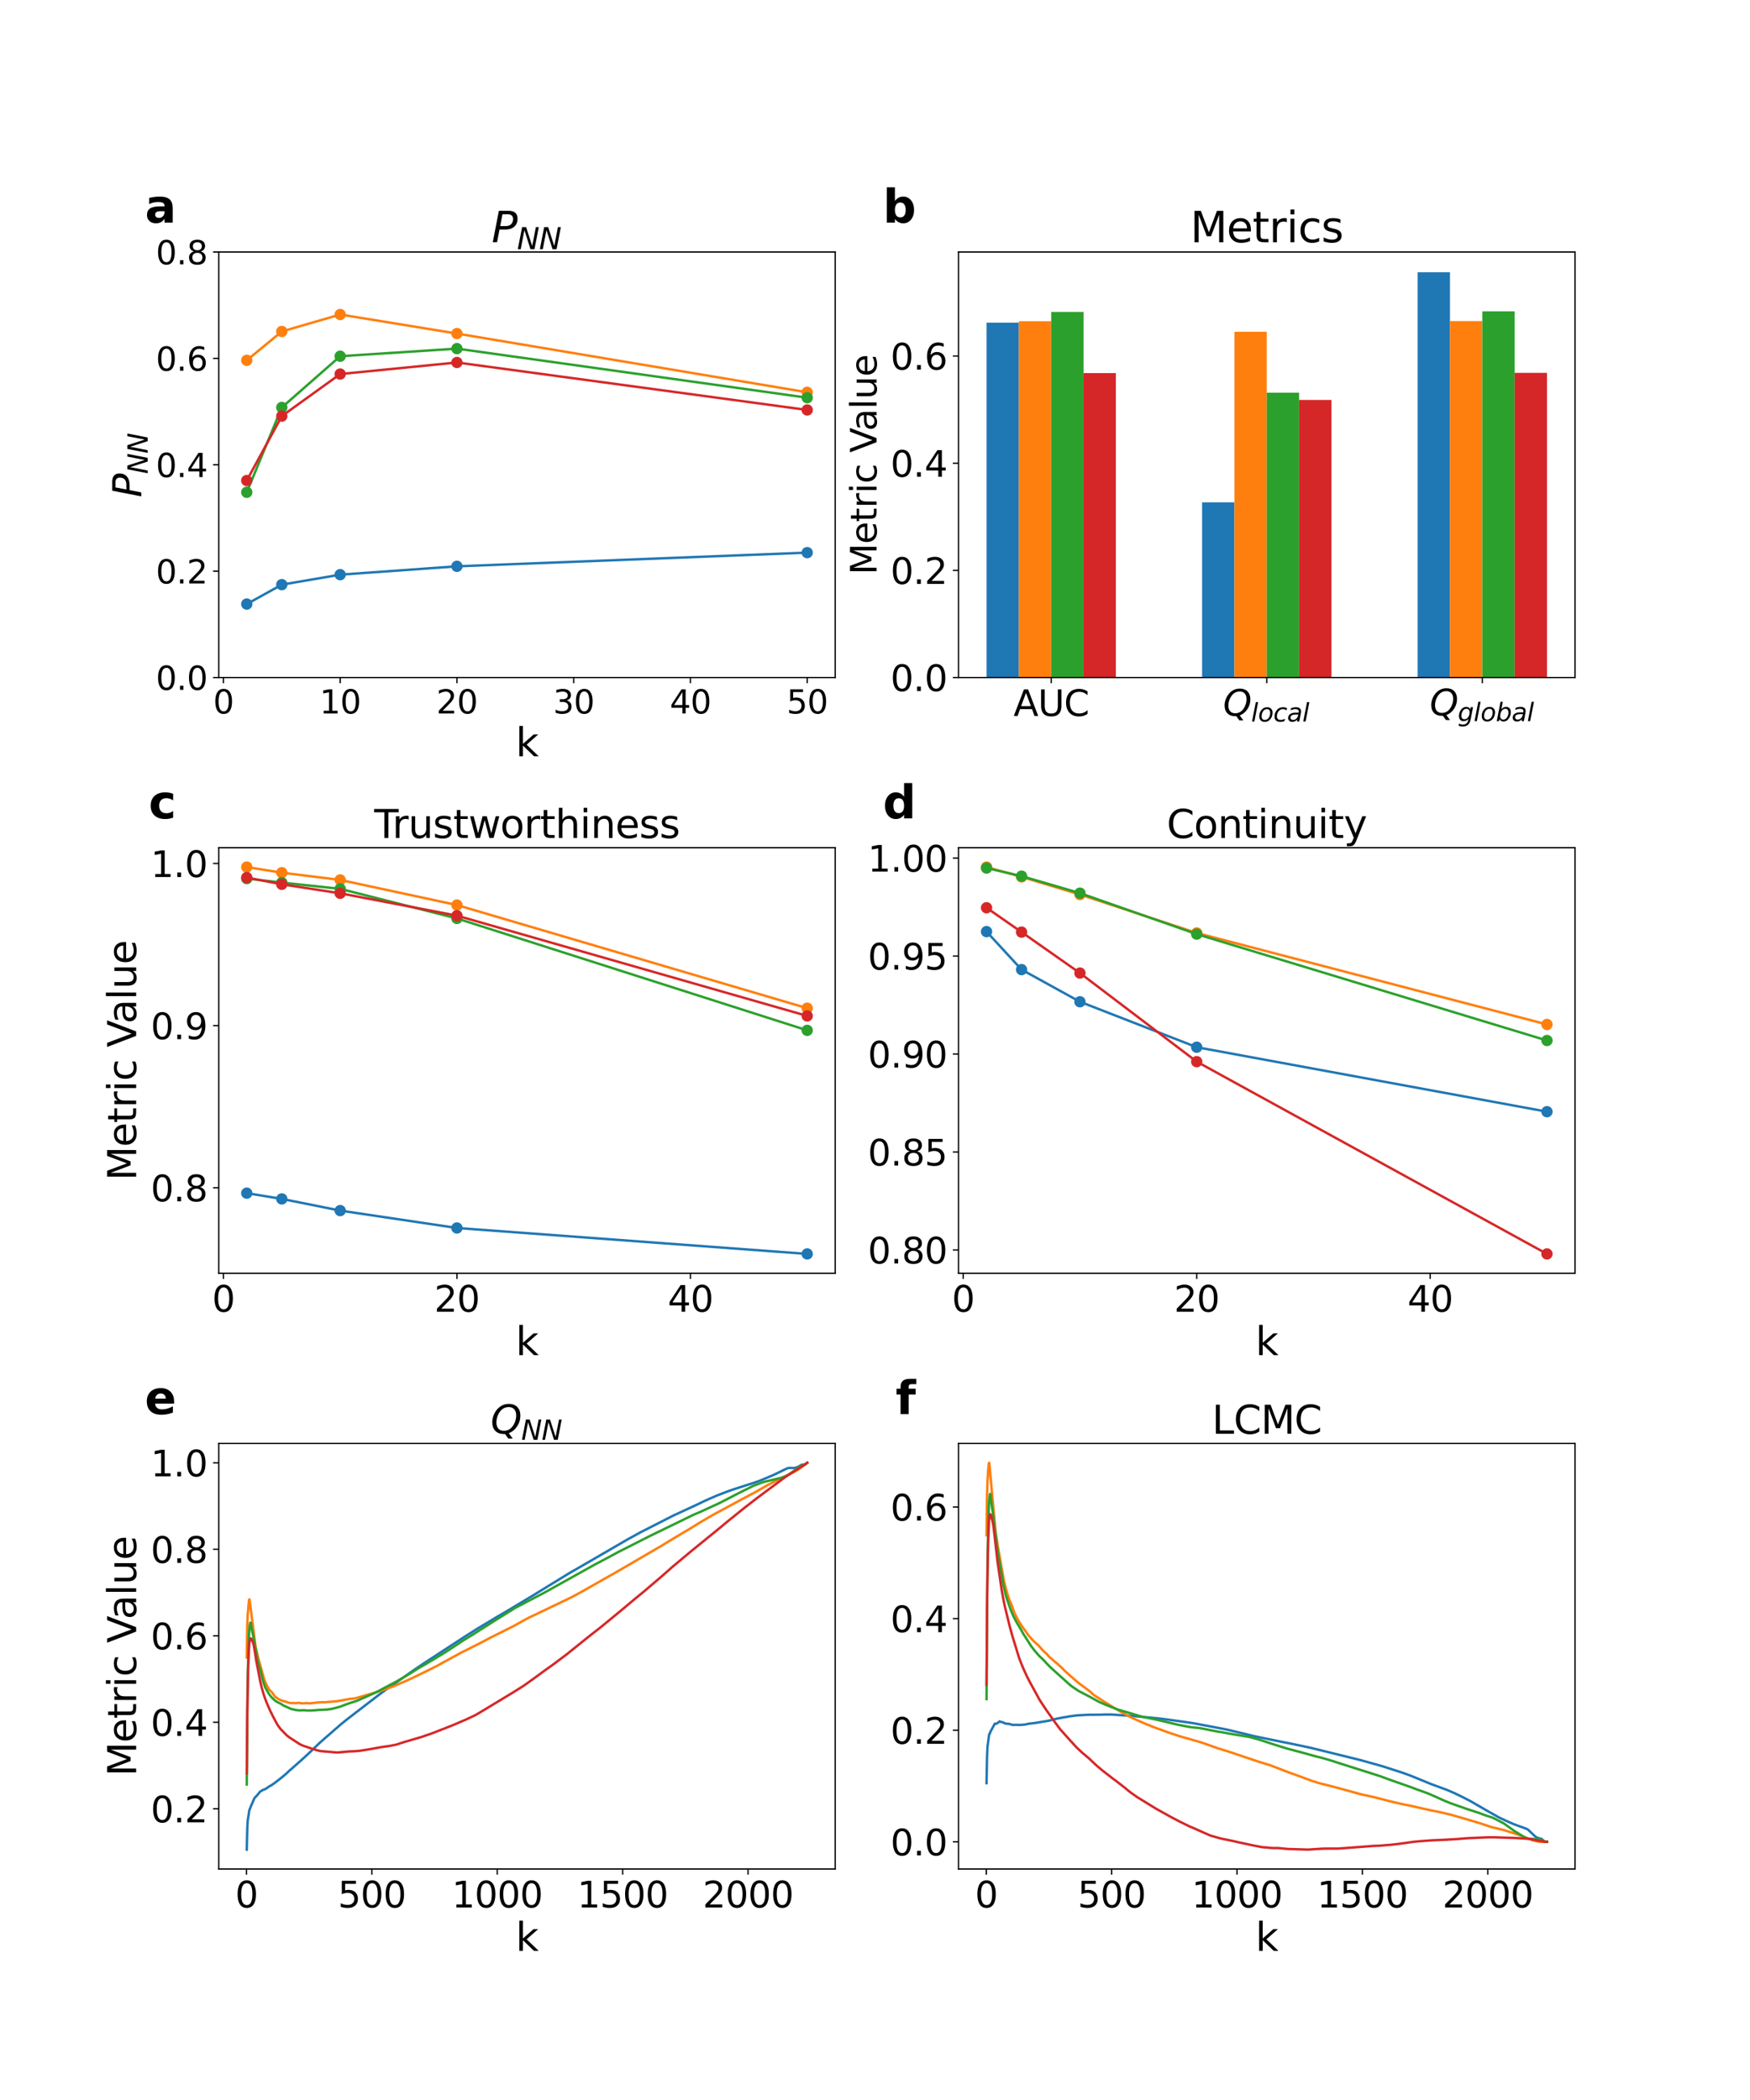 <?xml version="1.0" encoding="utf-8" standalone="no"?>
<!DOCTYPE svg PUBLIC "-//W3C//DTD SVG 1.1//EN"
  "http://www.w3.org/Graphics/SVG/1.1/DTD/svg11.dtd">
<svg xmlns:xlink="http://www.w3.org/1999/xlink" width="1080pt" height="1296pt" viewBox="0 0 1080 1296" xmlns="http://www.w3.org/2000/svg" version="1.1">
 <defs>
  <style type="text/css">*{stroke-linejoin: round; stroke-linecap: butt}</style>
 </defs>
 <g id="figure_1">
  <g id="patch_1">
   <path d="M 0 1296 
L 1080 1296 
L 1080 0 
L 0 0 
z
" style="fill: #ffffff"/>
  </g>
  <g id="axes_1">
   <g id="patch_2">
    <path d="M 135 418.131 
L 515.455 418.131 
L 515.455 155.52 
L 135 155.52 
z
" style="fill: #ffffff"/>
   </g>
   <g id="matplotlib.axis_1">
    <g id="xtick_1">
     <g id="line2d_1">
      <defs>
       <path id="m1d94be67b5" d="M 0 0 
L 0 3.5 
" style="stroke: #000000; stroke-width: 0.8"/>
      </defs>
      <g>
       <use xlink:href="#m1d94be67b5" x="137.882" y="418.131" style="stroke: #000000; stroke-width: 0.8"/>
      </g>
     </g>
     <g id="text_1">
      <!-- 0 -->
      <g transform="translate(131.52 440.327) scale(0.2 -0.2)">
       <defs>
        <path id="DejaVuSans-30" d="M 2034 4250 
Q 1547 4250 1301 3770 
Q 1056 3291 1056 2328 
Q 1056 1369 1301 889 
Q 1547 409 2034 409 
Q 2525 409 2770 889 
Q 3016 1369 3016 2328 
Q 3016 3291 2770 3770 
Q 2525 4250 2034 4250 
z
M 2034 4750 
Q 2819 4750 3233 4129 
Q 3647 3509 3647 2328 
Q 3647 1150 3233 529 
Q 2819 -91 2034 -91 
Q 1250 -91 836 529 
Q 422 1150 422 2328 
Q 422 3509 836 4129 
Q 1250 4750 2034 4750 
z
" transform="scale(0.016)"/>
       </defs>
       <use xlink:href="#DejaVuSans-30"/>
      </g>
     </g>
    </g>
    <g id="xtick_2">
     <g id="line2d_2">
      <g>
       <use xlink:href="#m1d94be67b5" x="209.938" y="418.131" style="stroke: #000000; stroke-width: 0.8"/>
      </g>
     </g>
     <g id="text_2">
      <!-- 10 -->
      <g transform="translate(197.213 440.327) scale(0.2 -0.2)">
       <defs>
        <path id="DejaVuSans-31" d="M 794 531 
L 1825 531 
L 1825 4091 
L 703 3866 
L 703 4441 
L 1819 4666 
L 2450 4666 
L 2450 531 
L 3481 531 
L 3481 0 
L 794 0 
L 794 531 
z
" transform="scale(0.016)"/>
       </defs>
       <use xlink:href="#DejaVuSans-31"/>
       <use xlink:href="#DejaVuSans-30" x="63.623"/>
      </g>
     </g>
    </g>
    <g id="xtick_3">
     <g id="line2d_3">
      <g>
       <use xlink:href="#m1d94be67b5" x="281.994" y="418.131" style="stroke: #000000; stroke-width: 0.8"/>
      </g>
     </g>
     <g id="text_3">
      <!-- 20 -->
      <g transform="translate(269.269 440.327) scale(0.2 -0.2)">
       <defs>
        <path id="DejaVuSans-32" d="M 1228 531 
L 3431 531 
L 3431 0 
L 469 0 
L 469 531 
Q 828 903 1448 1529 
Q 2069 2156 2228 2338 
Q 2531 2678 2651 2914 
Q 2772 3150 2772 3378 
Q 2772 3750 2511 3984 
Q 2250 4219 1831 4219 
Q 1534 4219 1204 4116 
Q 875 4013 500 3803 
L 500 4441 
Q 881 4594 1212 4672 
Q 1544 4750 1819 4750 
Q 2544 4750 2975 4387 
Q 3406 4025 3406 3419 
Q 3406 3131 3298 2873 
Q 3191 2616 2906 2266 
Q 2828 2175 2409 1742 
Q 1991 1309 1228 531 
z
" transform="scale(0.016)"/>
       </defs>
       <use xlink:href="#DejaVuSans-32"/>
       <use xlink:href="#DejaVuSans-30" x="63.623"/>
      </g>
     </g>
    </g>
    <g id="xtick_4">
     <g id="line2d_4">
      <g>
       <use xlink:href="#m1d94be67b5" x="354.05" y="418.131" style="stroke: #000000; stroke-width: 0.8"/>
      </g>
     </g>
     <g id="text_4">
      <!-- 30 -->
      <g transform="translate(341.325 440.327) scale(0.2 -0.2)">
       <defs>
        <path id="DejaVuSans-33" d="M 2597 2516 
Q 3050 2419 3304 2112 
Q 3559 1806 3559 1356 
Q 3559 666 3084 287 
Q 2609 -91 1734 -91 
Q 1441 -91 1130 -33 
Q 819 25 488 141 
L 488 750 
Q 750 597 1062 519 
Q 1375 441 1716 441 
Q 2309 441 2620 675 
Q 2931 909 2931 1356 
Q 2931 1769 2642 2001 
Q 2353 2234 1838 2234 
L 1294 2234 
L 1294 2753 
L 1863 2753 
Q 2328 2753 2575 2939 
Q 2822 3125 2822 3475 
Q 2822 3834 2567 4026 
Q 2313 4219 1838 4219 
Q 1578 4219 1281 4162 
Q 984 4106 628 3988 
L 628 4550 
Q 988 4650 1302 4700 
Q 1616 4750 1894 4750 
Q 2613 4750 3031 4423 
Q 3450 4097 3450 3541 
Q 3450 3153 3228 2886 
Q 3006 2619 2597 2516 
z
" transform="scale(0.016)"/>
       </defs>
       <use xlink:href="#DejaVuSans-33"/>
       <use xlink:href="#DejaVuSans-30" x="63.623"/>
      </g>
     </g>
    </g>
    <g id="xtick_5">
     <g id="line2d_5">
      <g>
       <use xlink:href="#m1d94be67b5" x="426.105" y="418.131" style="stroke: #000000; stroke-width: 0.8"/>
      </g>
     </g>
     <g id="text_5">
      <!-- 40 -->
      <g transform="translate(413.38 440.327) scale(0.2 -0.2)">
       <defs>
        <path id="DejaVuSans-34" d="M 2419 4116 
L 825 1625 
L 2419 1625 
L 2419 4116 
z
M 2253 4666 
L 3047 4666 
L 3047 1625 
L 3713 1625 
L 3713 1100 
L 3047 1100 
L 3047 0 
L 2419 0 
L 2419 1100 
L 313 1100 
L 313 1709 
L 2253 4666 
z
" transform="scale(0.016)"/>
       </defs>
       <use xlink:href="#DejaVuSans-34"/>
       <use xlink:href="#DejaVuSans-30" x="63.623"/>
      </g>
     </g>
    </g>
    <g id="xtick_6">
     <g id="line2d_6">
      <g>
       <use xlink:href="#m1d94be67b5" x="498.161" y="418.131" style="stroke: #000000; stroke-width: 0.8"/>
      </g>
     </g>
     <g id="text_6">
      <!-- 50 -->
      <g transform="translate(485.436 440.327) scale(0.2 -0.2)">
       <defs>
        <path id="DejaVuSans-35" d="M 691 4666 
L 3169 4666 
L 3169 4134 
L 1269 4134 
L 1269 2991 
Q 1406 3038 1543 3061 
Q 1681 3084 1819 3084 
Q 2600 3084 3056 2656 
Q 3513 2228 3513 1497 
Q 3513 744 3044 326 
Q 2575 -91 1722 -91 
Q 1428 -91 1123 -41 
Q 819 9 494 109 
L 494 744 
Q 775 591 1075 516 
Q 1375 441 1709 441 
Q 2250 441 2565 725 
Q 2881 1009 2881 1497 
Q 2881 1984 2565 2268 
Q 2250 2553 1709 2553 
Q 1456 2553 1204 2497 
Q 953 2441 691 2322 
L 691 4666 
z
" transform="scale(0.016)"/>
       </defs>
       <use xlink:href="#DejaVuSans-35"/>
       <use xlink:href="#DejaVuSans-30" x="63.623"/>
      </g>
     </g>
    </g>
    <g id="text_7">
     <!-- k -->
     <g transform="translate(318.279 466.723) scale(0.24 -0.24)">
      <defs>
       <path id="DejaVuSans-6b" d="M 581 4863 
L 1159 4863 
L 1159 1991 
L 2875 3500 
L 3609 3500 
L 1753 1863 
L 3688 0 
L 2938 0 
L 1159 1709 
L 1159 0 
L 581 0 
L 581 4863 
z
" transform="scale(0.016)"/>
      </defs>
      <use xlink:href="#DejaVuSans-6b"/>
     </g>
    </g>
   </g>
   <g id="matplotlib.axis_2">
    <g id="ytick_1">
     <g id="line2d_7">
      <defs>
       <path id="m899a81ff3a" d="M 0 0 
L -3.5 0 
" style="stroke: #000000; stroke-width: 0.8"/>
      </defs>
      <g>
       <use xlink:href="#m899a81ff3a" x="135" y="418.131" style="stroke: #000000; stroke-width: 0.8"/>
      </g>
     </g>
     <g id="text_8">
      <!-- 0.0 -->
      <g transform="translate(96.194 425.729) scale(0.2 -0.2)">
       <defs>
        <path id="DejaVuSans-2e" d="M 684 794 
L 1344 794 
L 1344 0 
L 684 0 
L 684 794 
z
" transform="scale(0.016)"/>
       </defs>
       <use xlink:href="#DejaVuSans-30"/>
       <use xlink:href="#DejaVuSans-2e" x="63.623"/>
       <use xlink:href="#DejaVuSans-30" x="95.41"/>
      </g>
     </g>
    </g>
    <g id="ytick_2">
     <g id="line2d_8">
      <g>
       <use xlink:href="#m899a81ff3a" x="135" y="352.478" style="stroke: #000000; stroke-width: 0.8"/>
      </g>
     </g>
     <g id="text_9">
      <!-- 0.2 -->
      <g transform="translate(96.194 360.076) scale(0.2 -0.2)">
       <use xlink:href="#DejaVuSans-30"/>
       <use xlink:href="#DejaVuSans-2e" x="63.623"/>
       <use xlink:href="#DejaVuSans-32" x="95.41"/>
      </g>
     </g>
    </g>
    <g id="ytick_3">
     <g id="line2d_9">
      <g>
       <use xlink:href="#m899a81ff3a" x="135" y="286.825" style="stroke: #000000; stroke-width: 0.8"/>
      </g>
     </g>
     <g id="text_10">
      <!-- 0.4 -->
      <g transform="translate(96.194 294.424) scale(0.2 -0.2)">
       <use xlink:href="#DejaVuSans-30"/>
       <use xlink:href="#DejaVuSans-2e" x="63.623"/>
       <use xlink:href="#DejaVuSans-34" x="95.41"/>
      </g>
     </g>
    </g>
    <g id="ytick_4">
     <g id="line2d_10">
      <g>
       <use xlink:href="#m899a81ff3a" x="135" y="221.173" style="stroke: #000000; stroke-width: 0.8"/>
      </g>
     </g>
     <g id="text_11">
      <!-- 0.6 -->
      <g transform="translate(96.194 228.771) scale(0.2 -0.2)">
       <defs>
        <path id="DejaVuSans-36" d="M 2113 2584 
Q 1688 2584 1439 2293 
Q 1191 2003 1191 1497 
Q 1191 994 1439 701 
Q 1688 409 2113 409 
Q 2538 409 2786 701 
Q 3034 994 3034 1497 
Q 3034 2003 2786 2293 
Q 2538 2584 2113 2584 
z
M 3366 4563 
L 3366 3988 
Q 3128 4100 2886 4159 
Q 2644 4219 2406 4219 
Q 1781 4219 1451 3797 
Q 1122 3375 1075 2522 
Q 1259 2794 1537 2939 
Q 1816 3084 2150 3084 
Q 2853 3084 3261 2657 
Q 3669 2231 3669 1497 
Q 3669 778 3244 343 
Q 2819 -91 2113 -91 
Q 1303 -91 875 529 
Q 447 1150 447 2328 
Q 447 3434 972 4092 
Q 1497 4750 2381 4750 
Q 2619 4750 2861 4703 
Q 3103 4656 3366 4563 
z
" transform="scale(0.016)"/>
       </defs>
       <use xlink:href="#DejaVuSans-30"/>
       <use xlink:href="#DejaVuSans-2e" x="63.623"/>
       <use xlink:href="#DejaVuSans-36" x="95.41"/>
      </g>
     </g>
    </g>
    <g id="ytick_5">
     <g id="line2d_11">
      <g>
       <use xlink:href="#m899a81ff3a" x="135" y="155.52" style="stroke: #000000; stroke-width: 0.8"/>
      </g>
     </g>
     <g id="text_12">
      <!-- 0.8 -->
      <g transform="translate(96.194 163.118) scale(0.2 -0.2)">
       <defs>
        <path id="DejaVuSans-38" d="M 2034 2216 
Q 1584 2216 1326 1975 
Q 1069 1734 1069 1313 
Q 1069 891 1326 650 
Q 1584 409 2034 409 
Q 2484 409 2743 651 
Q 3003 894 3003 1313 
Q 3003 1734 2745 1975 
Q 2488 2216 2034 2216 
z
M 1403 2484 
Q 997 2584 770 2862 
Q 544 3141 544 3541 
Q 544 4100 942 4425 
Q 1341 4750 2034 4750 
Q 2731 4750 3128 4425 
Q 3525 4100 3525 3541 
Q 3525 3141 3298 2862 
Q 3072 2584 2669 2484 
Q 3125 2378 3379 2068 
Q 3634 1759 3634 1313 
Q 3634 634 3220 271 
Q 2806 -91 2034 -91 
Q 1263 -91 848 271 
Q 434 634 434 1313 
Q 434 1759 690 2068 
Q 947 2378 1403 2484 
z
M 1172 3481 
Q 1172 3119 1398 2916 
Q 1625 2713 2034 2713 
Q 2441 2713 2670 2916 
Q 2900 3119 2900 3481 
Q 2900 3844 2670 4047 
Q 2441 4250 2034 4250 
Q 1625 4250 1398 4047 
Q 1172 3844 1172 3481 
z
" transform="scale(0.016)"/>
       </defs>
       <use xlink:href="#DejaVuSans-30"/>
       <use xlink:href="#DejaVuSans-2e" x="63.623"/>
       <use xlink:href="#DejaVuSans-38" x="95.41"/>
      </g>
     </g>
    </g>
    <g id="text_13">
     <!-- $P_{NN}$ -->
     <g transform="translate(87.203 306.985) rotate(-90) scale(0.24 -0.24)">
      <defs>
       <path id="DejaVuSans-Oblique-50" d="M 1081 4666 
L 2541 4666 
Q 3178 4666 3512 4369 
Q 3847 4072 3847 3500 
Q 3847 2731 3353 2303 
Q 2859 1875 1966 1875 
L 1172 1875 
L 806 0 
L 172 0 
L 1081 4666 
z
M 1613 4147 
L 1275 2394 
L 2069 2394 
Q 2606 2394 2893 2669 
Q 3181 2944 3181 3456 
Q 3181 3784 2986 3965 
Q 2791 4147 2438 4147 
L 1613 4147 
z
" transform="scale(0.016)"/>
       <path id="DejaVuSans-Oblique-4e" d="M 1081 4666 
L 1931 4666 
L 3219 666 
L 4000 4666 
L 4616 4666 
L 3706 0 
L 2853 0 
L 1569 4025 
L 788 0 
L 172 0 
L 1081 4666 
z
" transform="scale(0.016)"/>
      </defs>
      <use xlink:href="#DejaVuSans-Oblique-50" transform="translate(0 0.094)"/>
      <use xlink:href="#DejaVuSans-Oblique-4e" transform="translate(60.303 -16.312) scale(0.7)"/>
      <use xlink:href="#DejaVuSans-Oblique-4e" transform="translate(112.666 -16.312) scale(0.7)"/>
     </g>
    </g>
   </g>
   <g id="line2d_12">
    <path d="M 152.293 372.787 
L 173.91 360.813 
L 209.938 354.65 
L 281.994 349.499 
L 498.161 341.053 
" clip-path="url(#p68d774d29f)" style="fill: none; stroke: #1f77b4; stroke-width: 1.5; stroke-linecap: square"/>
    <defs>
     <path id="m3b093f0b43" d="M 0 3 
C 0.796 3 1.559 2.684 2.121 2.121 
C 2.684 1.559 3 0.796 3 0 
C 3 -0.796 2.684 -1.559 2.121 -2.121 
C 1.559 -2.684 0.796 -3 0 -3 
C -0.796 -3 -1.559 -2.684 -2.121 -2.121 
C -2.684 -1.559 -3 -0.796 -3 0 
C -3 0.796 -2.684 1.559 -2.121 2.121 
C -1.559 2.684 -0.796 3 0 3 
z
" style="stroke: #1f77b4"/>
    </defs>
    <g clip-path="url(#p68d774d29f)">
     <use xlink:href="#m3b093f0b43" x="152.293" y="372.787" style="fill: #1f77b4; stroke: #1f77b4"/>
     <use xlink:href="#m3b093f0b43" x="173.91" y="360.813" style="fill: #1f77b4; stroke: #1f77b4"/>
     <use xlink:href="#m3b093f0b43" x="209.938" y="354.65" style="fill: #1f77b4; stroke: #1f77b4"/>
     <use xlink:href="#m3b093f0b43" x="281.994" y="349.499" style="fill: #1f77b4; stroke: #1f77b4"/>
     <use xlink:href="#m3b093f0b43" x="498.161" y="341.053" style="fill: #1f77b4; stroke: #1f77b4"/>
    </g>
   </g>
   <g id="line2d_13">
    <path d="M 152.293 222.376 
L 173.91 204.561 
L 209.938 194.099 
L 281.994 205.853 
L 498.161 242.107 
" clip-path="url(#p68d774d29f)" style="fill: none; stroke: #ff7f0e; stroke-width: 1.5; stroke-linecap: square"/>
    <defs>
     <path id="mae69a43142" d="M 0 3 
C 0.796 3 1.559 2.684 2.121 2.121 
C 2.684 1.559 3 0.796 3 0 
C 3 -0.796 2.684 -1.559 2.121 -2.121 
C 1.559 -2.684 0.796 -3 0 -3 
C -0.796 -3 -1.559 -2.684 -2.121 -2.121 
C -2.684 -1.559 -3 -0.796 -3 0 
C -3 0.796 -2.684 1.559 -2.121 2.121 
C -1.559 2.684 -0.796 3 0 3 
z
" style="stroke: #ff7f0e"/>
    </defs>
    <g clip-path="url(#p68d774d29f)">
     <use xlink:href="#mae69a43142" x="152.293" y="222.376" style="fill: #ff7f0e; stroke: #ff7f0e"/>
     <use xlink:href="#mae69a43142" x="173.91" y="204.561" style="fill: #ff7f0e; stroke: #ff7f0e"/>
     <use xlink:href="#mae69a43142" x="209.938" y="194.099" style="fill: #ff7f0e; stroke: #ff7f0e"/>
     <use xlink:href="#mae69a43142" x="281.994" y="205.853" style="fill: #ff7f0e; stroke: #ff7f0e"/>
     <use xlink:href="#mae69a43142" x="498.161" y="242.107" style="fill: #ff7f0e; stroke: #ff7f0e"/>
    </g>
   </g>
   <g id="line2d_14">
    <path d="M 152.293 303.818 
L 173.91 251.46 
L 209.938 219.837 
L 281.994 215.156 
L 498.161 245.447 
" clip-path="url(#p68d774d29f)" style="fill: none; stroke: #2ca02c; stroke-width: 1.5; stroke-linecap: square"/>
    <defs>
     <path id="m6de50d4cff" d="M 0 3 
C 0.796 3 1.559 2.684 2.121 2.121 
C 2.684 1.559 3 0.796 3 0 
C 3 -0.796 2.684 -1.559 2.121 -2.121 
C 1.559 -2.684 0.796 -3 0 -3 
C -0.796 -3 -1.559 -2.684 -2.121 -2.121 
C -2.684 -1.559 -3 -0.796 -3 0 
C -3 0.796 -2.684 1.559 -2.121 2.121 
C -1.559 2.684 -0.796 3 0 3 
z
" style="stroke: #2ca02c"/>
    </defs>
    <g clip-path="url(#p68d774d29f)">
     <use xlink:href="#m6de50d4cff" x="152.293" y="303.818" style="fill: #2ca02c; stroke: #2ca02c"/>
     <use xlink:href="#m6de50d4cff" x="173.91" y="251.46" style="fill: #2ca02c; stroke: #2ca02c"/>
     <use xlink:href="#m6de50d4cff" x="209.938" y="219.837" style="fill: #2ca02c; stroke: #2ca02c"/>
     <use xlink:href="#m6de50d4cff" x="281.994" y="215.156" style="fill: #2ca02c; stroke: #2ca02c"/>
     <use xlink:href="#m6de50d4cff" x="498.161" y="245.447" style="fill: #2ca02c; stroke: #2ca02c"/>
    </g>
   </g>
   <g id="line2d_15">
    <path d="M 152.293 296.554 
L 173.91 256.802 
L 209.938 230.843 
L 281.994 223.704 
L 498.161 253.007 
" clip-path="url(#p68d774d29f)" style="fill: none; stroke: #d62728; stroke-width: 1.5; stroke-linecap: square"/>
    <defs>
     <path id="m9f6cd6ef6c" d="M 0 3 
C 0.796 3 1.559 2.684 2.121 2.121 
C 2.684 1.559 3 0.796 3 0 
C 3 -0.796 2.684 -1.559 2.121 -2.121 
C 1.559 -2.684 0.796 -3 0 -3 
C -0.796 -3 -1.559 -2.684 -2.121 -2.121 
C -2.684 -1.559 -3 -0.796 -3 0 
C -3 0.796 -2.684 1.559 -2.121 2.121 
C -1.559 2.684 -0.796 3 0 3 
z
" style="stroke: #d62728"/>
    </defs>
    <g clip-path="url(#p68d774d29f)">
     <use xlink:href="#m9f6cd6ef6c" x="152.293" y="296.554" style="fill: #d62728; stroke: #d62728"/>
     <use xlink:href="#m9f6cd6ef6c" x="173.91" y="256.802" style="fill: #d62728; stroke: #d62728"/>
     <use xlink:href="#m9f6cd6ef6c" x="209.938" y="230.843" style="fill: #d62728; stroke: #d62728"/>
     <use xlink:href="#m9f6cd6ef6c" x="281.994" y="223.704" style="fill: #d62728; stroke: #d62728"/>
     <use xlink:href="#m9f6cd6ef6c" x="498.161" y="253.007" style="fill: #d62728; stroke: #d62728"/>
    </g>
   </g>
   <g id="patch_3">
    <path d="M 135 418.131 
L 135 155.52 
" style="fill: none; stroke: #000000; stroke-width: 0.8; stroke-linejoin: miter; stroke-linecap: square"/>
   </g>
   <g id="patch_4">
    <path d="M 515.455 418.131 
L 515.455 155.52 
" style="fill: none; stroke: #000000; stroke-width: 0.8; stroke-linejoin: miter; stroke-linecap: square"/>
   </g>
   <g id="patch_5">
    <path d="M 135 418.131 
L 515.455 418.131 
" style="fill: none; stroke: #000000; stroke-width: 0.8; stroke-linejoin: miter; stroke-linecap: square"/>
   </g>
   <g id="patch_6">
    <path d="M 135 155.52 
L 515.455 155.52 
" style="fill: none; stroke: #000000; stroke-width: 0.8; stroke-linejoin: miter; stroke-linecap: square"/>
   </g>
   <g id="text_14">
    <!-- a -->
    <g transform="translate(89.473 137.404) scale(0.28 -0.28)">
     <defs>
      <path id="DejaVuSans-Bold-61" d="M 2106 1575 
Q 1756 1575 1579 1456 
Q 1403 1338 1403 1106 
Q 1403 894 1545 773 
Q 1688 653 1941 653 
Q 2256 653 2472 879 
Q 2688 1106 2688 1447 
L 2688 1575 
L 2106 1575 
z
M 3816 1997 
L 3816 0 
L 2688 0 
L 2688 519 
Q 2463 200 2181 54 
Q 1900 -91 1497 -91 
Q 953 -91 614 226 
Q 275 544 275 1050 
Q 275 1666 698 1953 
Q 1122 2241 2028 2241 
L 2688 2241 
L 2688 2328 
Q 2688 2594 2478 2717 
Q 2269 2841 1825 2841 
Q 1466 2841 1156 2769 
Q 847 2697 581 2553 
L 581 3406 
Q 941 3494 1303 3539 
Q 1666 3584 2028 3584 
Q 2975 3584 3395 3211 
Q 3816 2838 3816 1997 
z
" transform="scale(0.016)"/>
     </defs>
     <use xlink:href="#DejaVuSans-Bold-61"/>
    </g>
   </g>
   <g id="text_15">
    <!-- $P_{NN}$ -->
    <g transform="translate(303.387 149.52) scale(0.26 -0.26)">
     <use xlink:href="#DejaVuSans-Oblique-50" transform="translate(0 0.094)"/>
     <use xlink:href="#DejaVuSans-Oblique-4e" transform="translate(60.303 -16.312) scale(0.7)"/>
     <use xlink:href="#DejaVuSans-Oblique-4e" transform="translate(112.666 -16.312) scale(0.7)"/>
    </g>
   </g>
  </g>
  <g id="axes_2">
   <g id="patch_7">
    <path d="M 591.545 418.131 
L 972 418.131 
L 972 155.52 
L 591.545 155.52 
z
" style="fill: #ffffff"/>
   </g>
   <g id="patch_8">
    <path d="M 608.839 418.131 
L 628.793 418.131 
L 628.793 199.166 
L 608.839 199.166 
z
" clip-path="url(#p66c0ad35ae)" style="fill: #1f77b4"/>
   </g>
   <g id="patch_9">
    <path d="M 741.865 418.131 
L 761.819 418.131 
L 761.819 309.993 
L 741.865 309.993 
z
" clip-path="url(#p66c0ad35ae)" style="fill: #1f77b4"/>
   </g>
   <g id="patch_10">
    <path d="M 874.891 418.131 
L 894.845 418.131 
L 894.845 168.025 
L 874.891 168.025 
z
" clip-path="url(#p66c0ad35ae)" style="fill: #1f77b4"/>
   </g>
   <g id="patch_11">
    <path d="M 628.793 418.131 
L 648.747 418.131 
L 648.747 198.23 
L 628.793 198.23 
z
" clip-path="url(#p66c0ad35ae)" style="fill: #ff7f0e"/>
   </g>
   <g id="patch_12">
    <path d="M 761.819 418.131 
L 781.773 418.131 
L 781.773 204.747 
L 761.819 204.747 
z
" clip-path="url(#p66c0ad35ae)" style="fill: #ff7f0e"/>
   </g>
   <g id="patch_13">
    <path d="M 894.845 418.131 
L 914.799 418.131 
L 914.799 198.146 
L 894.845 198.146 
z
" clip-path="url(#p66c0ad35ae)" style="fill: #ff7f0e"/>
   </g>
   <g id="patch_14">
    <path d="M 648.747 418.131 
L 668.701 418.131 
L 668.701 192.504 
L 648.747 192.504 
z
" clip-path="url(#p66c0ad35ae)" style="fill: #2ca02c"/>
   </g>
   <g id="patch_15">
    <path d="M 781.773 418.131 
L 801.727 418.131 
L 801.727 242.355 
L 781.773 242.355 
z
" clip-path="url(#p66c0ad35ae)" style="fill: #2ca02c"/>
   </g>
   <g id="patch_16">
    <path d="M 914.799 418.131 
L 934.753 418.131 
L 934.753 192.121 
L 914.799 192.121 
z
" clip-path="url(#p66c0ad35ae)" style="fill: #2ca02c"/>
   </g>
   <g id="patch_17">
    <path d="M 668.701 418.131 
L 688.654 418.131 
L 688.654 230.245 
L 668.701 230.245 
z
" clip-path="url(#p66c0ad35ae)" style="fill: #d62728"/>
   </g>
   <g id="patch_18">
    <path d="M 801.727 418.131 
L 821.681 418.131 
L 821.681 246.805 
L 801.727 246.805 
z
" clip-path="url(#p66c0ad35ae)" style="fill: #d62728"/>
   </g>
   <g id="patch_19">
    <path d="M 934.753 418.131 
L 954.707 418.131 
L 954.707 230.102 
L 934.753 230.102 
z
" clip-path="url(#p66c0ad35ae)" style="fill: #d62728"/>
   </g>
   <g id="matplotlib.axis_3">
    <g id="xtick_7">
     <g id="line2d_16">
      <g>
       <use xlink:href="#m1d94be67b5" x="648.747" y="418.131" style="stroke: #000000; stroke-width: 0.8"/>
      </g>
     </g>
     <g id="text_16">
      <!-- AUC -->
      <g transform="translate(625.49 441.847) scale(0.22 -0.22)">
       <defs>
        <path id="DejaVuSans-41" d="M 2188 4044 
L 1331 1722 
L 3047 1722 
L 2188 4044 
z
M 1831 4666 
L 2547 4666 
L 4325 0 
L 3669 0 
L 3244 1197 
L 1141 1197 
L 716 0 
L 50 0 
L 1831 4666 
z
" transform="scale(0.016)"/>
        <path id="DejaVuSans-55" d="M 556 4666 
L 1191 4666 
L 1191 1831 
Q 1191 1081 1462 751 
Q 1734 422 2344 422 
Q 2950 422 3222 751 
Q 3494 1081 3494 1831 
L 3494 4666 
L 4128 4666 
L 4128 1753 
Q 4128 841 3676 375 
Q 3225 -91 2344 -91 
Q 1459 -91 1007 375 
Q 556 841 556 1753 
L 556 4666 
z
" transform="scale(0.016)"/>
        <path id="DejaVuSans-43" d="M 4122 4306 
L 4122 3641 
Q 3803 3938 3442 4084 
Q 3081 4231 2675 4231 
Q 1875 4231 1450 3742 
Q 1025 3253 1025 2328 
Q 1025 1406 1450 917 
Q 1875 428 2675 428 
Q 3081 428 3442 575 
Q 3803 722 4122 1019 
L 4122 359 
Q 3791 134 3420 21 
Q 3050 -91 2638 -91 
Q 1578 -91 968 557 
Q 359 1206 359 2328 
Q 359 3453 968 4101 
Q 1578 4750 2638 4750 
Q 3056 4750 3426 4639 
Q 3797 4528 4122 4306 
z
" transform="scale(0.016)"/>
       </defs>
       <use xlink:href="#DejaVuSans-41"/>
       <use xlink:href="#DejaVuSans-55" x="68.408"/>
       <use xlink:href="#DejaVuSans-43" x="141.602"/>
      </g>
     </g>
    </g>
    <g id="xtick_8">
     <g id="line2d_17">
      <g>
       <use xlink:href="#m1d94be67b5" x="781.773" y="418.131" style="stroke: #000000; stroke-width: 0.8"/>
      </g>
     </g>
     <g id="text_17">
      <!-- $Q_{local}$ -->
      <g transform="translate(754.823 441.847) scale(0.22 -0.22)">
       <defs>
        <path id="DejaVuSans-Oblique-51" d="M 2309 -84 
Q 2275 -88 2237 -89 
Q 2200 -91 2125 -91 
Q 1250 -91 756 411 
Q 263 913 263 1797 
Q 263 2319 452 2844 
Q 641 3369 978 3788 
Q 1369 4269 1858 4509 
Q 2347 4750 2938 4750 
Q 3794 4750 4287 4245 
Q 4781 3741 4781 2869 
Q 4781 1928 4265 1147 
Q 3750 366 2919 44 
L 3553 -825 
L 2847 -825 
L 2309 -84 
z
M 2919 4238 
Q 2400 4238 2003 3986 
Q 1606 3734 1313 3219 
Q 1125 2891 1026 2522 
Q 928 2153 928 1778 
Q 928 1128 1239 775 
Q 1550 422 2119 422 
Q 2631 422 3032 676 
Q 3434 931 3719 1434 
Q 3909 1772 4009 2142 
Q 4109 2513 4109 2881 
Q 4109 3528 3796 3883 
Q 3484 4238 2919 4238 
z
" transform="scale(0.016)"/>
        <path id="DejaVuSans-Oblique-6c" d="M 1172 4863 
L 1747 4863 
L 800 0 
L 225 0 
L 1172 4863 
z
" transform="scale(0.016)"/>
        <path id="DejaVuSans-Oblique-6f" d="M 1625 -91 
Q 1009 -91 651 289 
Q 294 669 294 1325 
Q 294 1706 417 2101 
Q 541 2497 738 2766 
Q 1047 3184 1428 3384 
Q 1809 3584 2291 3584 
Q 2888 3584 3255 3212 
Q 3622 2841 3622 2241 
Q 3622 1825 3500 1412 
Q 3378 1000 3181 728 
Q 2875 309 2494 109 
Q 2113 -91 1625 -91 
z
M 891 1344 
Q 891 869 1089 633 
Q 1288 397 1691 397 
Q 2269 397 2648 901 
Q 3028 1406 3028 2181 
Q 3028 2634 2825 2865 
Q 2622 3097 2228 3097 
Q 1903 3097 1650 2945 
Q 1397 2794 1197 2484 
Q 1050 2253 970 1956 
Q 891 1659 891 1344 
z
" transform="scale(0.016)"/>
        <path id="DejaVuSans-Oblique-63" d="M 3431 3366 
L 3316 2797 
Q 3109 2947 2876 3022 
Q 2644 3097 2394 3097 
Q 2119 3097 1870 3000 
Q 1622 2903 1453 2725 
Q 1184 2453 1037 2087 
Q 891 1722 891 1331 
Q 891 859 1127 628 
Q 1363 397 1844 397 
Q 2081 397 2348 469 
Q 2616 541 2906 684 
L 2797 116 
Q 2547 13 2283 -39 
Q 2019 -91 1741 -91 
Q 1044 -91 669 257 
Q 294 606 294 1253 
Q 294 1797 489 2255 
Q 684 2713 1069 3078 
Q 1331 3328 1684 3456 
Q 2038 3584 2456 3584 
Q 2700 3584 2940 3529 
Q 3181 3475 3431 3366 
z
" transform="scale(0.016)"/>
        <path id="DejaVuSans-Oblique-61" d="M 3438 1997 
L 3047 0 
L 2472 0 
L 2578 531 
Q 2325 219 2001 64 
Q 1678 -91 1281 -91 
Q 834 -91 548 182 
Q 263 456 263 884 
Q 263 1497 752 1853 
Q 1241 2209 2100 2209 
L 2900 2209 
L 2931 2363 
Q 2938 2388 2941 2417 
Q 2944 2447 2944 2509 
Q 2944 2788 2717 2942 
Q 2491 3097 2081 3097 
Q 1800 3097 1504 3025 
Q 1209 2953 897 2809 
L 997 3341 
Q 1322 3463 1633 3523 
Q 1944 3584 2234 3584 
Q 2853 3584 3176 3315 
Q 3500 3047 3500 2534 
Q 3500 2431 3484 2292 
Q 3469 2153 3438 1997 
z
M 2816 1759 
L 2241 1759 
Q 1534 1759 1195 1570 
Q 856 1381 856 984 
Q 856 709 1029 553 
Q 1203 397 1509 397 
Q 1978 397 2328 733 
Q 2678 1069 2791 1631 
L 2816 1759 
z
" transform="scale(0.016)"/>
       </defs>
       <use xlink:href="#DejaVuSans-Oblique-51" transform="translate(0 0.781)"/>
       <use xlink:href="#DejaVuSans-Oblique-6c" transform="translate(78.711 -15.625) scale(0.7)"/>
       <use xlink:href="#DejaVuSans-Oblique-6f" transform="translate(98.159 -15.625) scale(0.7)"/>
       <use xlink:href="#DejaVuSans-Oblique-63" transform="translate(140.986 -15.625) scale(0.7)"/>
       <use xlink:href="#DejaVuSans-Oblique-61" transform="translate(179.473 -15.625) scale(0.7)"/>
       <use xlink:href="#DejaVuSans-Oblique-6c" transform="translate(222.368 -15.625) scale(0.7)"/>
      </g>
     </g>
    </g>
    <g id="xtick_9">
     <g id="line2d_18">
      <g>
       <use xlink:href="#m1d94be67b5" x="914.799" y="418.131" style="stroke: #000000; stroke-width: 0.8"/>
      </g>
     </g>
     <g id="text_18">
      <!-- $Q_{global}$ -->
      <g transform="translate(882.349 441.631) scale(0.22 -0.22)">
       <defs>
        <path id="DejaVuSans-Oblique-67" d="M 3816 3500 
L 3219 434 
Q 3047 -456 2561 -893 
Q 2075 -1331 1253 -1331 
Q 950 -1331 690 -1286 
Q 431 -1241 206 -1147 
L 313 -588 
Q 525 -725 762 -790 
Q 1000 -856 1269 -856 
Q 1816 -856 2167 -557 
Q 2519 -259 2631 300 
L 2681 563 
Q 2441 288 2122 144 
Q 1803 0 1434 0 
Q 903 0 598 351 
Q 294 703 294 1319 
Q 294 1803 478 2267 
Q 663 2731 997 3091 
Q 1219 3328 1514 3456 
Q 1809 3584 2131 3584 
Q 2484 3584 2746 3420 
Q 3009 3256 3138 2956 
L 3238 3500 
L 3816 3500 
z
M 2950 2216 
Q 2950 2641 2750 2872 
Q 2550 3103 2181 3103 
Q 1953 3103 1747 3012 
Q 1541 2922 1394 2759 
Q 1156 2491 1023 2127 
Q 891 1763 891 1375 
Q 891 944 1092 712 
Q 1294 481 1672 481 
Q 2219 481 2584 976 
Q 2950 1472 2950 2216 
z
" transform="scale(0.016)"/>
        <path id="DejaVuSans-Oblique-62" d="M 3169 2138 
Q 3169 2591 2961 2847 
Q 2753 3103 2388 3103 
Q 2122 3103 1889 2973 
Q 1656 2844 1484 2597 
Q 1303 2338 1198 1995 
Q 1094 1653 1094 1313 
Q 1094 881 1298 636 
Q 1503 391 1863 391 
Q 2134 391 2365 517 
Q 2597 644 2772 891 
Q 2950 1147 3059 1487 
Q 3169 1828 3169 2138 
z
M 1381 2969 
Q 1594 3256 1914 3420 
Q 2234 3584 2584 3584 
Q 3122 3584 3439 3221 
Q 3756 2859 3756 2241 
Q 3756 1734 3570 1259 
Q 3384 784 3041 416 
Q 2816 172 2522 40 
Q 2228 -91 1906 -91 
Q 1566 -91 1316 65 
Q 1066 222 909 531 
L 806 0 
L 231 0 
L 1178 4863 
L 1753 4863 
L 1381 2969 
z
" transform="scale(0.016)"/>
       </defs>
       <use xlink:href="#DejaVuSans-Oblique-51" transform="translate(0 0.781)"/>
       <use xlink:href="#DejaVuSans-Oblique-67" transform="translate(78.711 -15.625) scale(0.7)"/>
       <use xlink:href="#DejaVuSans-Oblique-6c" transform="translate(123.145 -15.625) scale(0.7)"/>
       <use xlink:href="#DejaVuSans-Oblique-6f" transform="translate(142.593 -15.625) scale(0.7)"/>
       <use xlink:href="#DejaVuSans-Oblique-62" transform="translate(185.42 -15.625) scale(0.7)"/>
       <use xlink:href="#DejaVuSans-Oblique-61" transform="translate(229.854 -15.625) scale(0.7)"/>
       <use xlink:href="#DejaVuSans-Oblique-6c" transform="translate(272.749 -15.625) scale(0.7)"/>
      </g>
     </g>
    </g>
   </g>
   <g id="matplotlib.axis_4">
    <g id="ytick_6">
     <g id="line2d_19">
      <g>
       <use xlink:href="#m899a81ff3a" x="591.545" y="418.131" style="stroke: #000000; stroke-width: 0.8"/>
      </g>
     </g>
     <g id="text_19">
      <!-- 0.0 -->
      <g transform="translate(549.559 426.489) scale(0.22 -0.22)">
       <use xlink:href="#DejaVuSans-30"/>
       <use xlink:href="#DejaVuSans-2e" x="63.623"/>
       <use xlink:href="#DejaVuSans-30" x="95.41"/>
      </g>
     </g>
    </g>
    <g id="ytick_7">
     <g id="line2d_20">
      <g>
       <use xlink:href="#m899a81ff3a" x="591.545" y="351.996" style="stroke: #000000; stroke-width: 0.8"/>
      </g>
     </g>
     <g id="text_20">
      <!-- 0.2 -->
      <g transform="translate(549.559 360.355) scale(0.22 -0.22)">
       <use xlink:href="#DejaVuSans-30"/>
       <use xlink:href="#DejaVuSans-2e" x="63.623"/>
       <use xlink:href="#DejaVuSans-32" x="95.41"/>
      </g>
     </g>
    </g>
    <g id="ytick_8">
     <g id="line2d_21">
      <g>
       <use xlink:href="#m899a81ff3a" x="591.545" y="285.862" style="stroke: #000000; stroke-width: 0.8"/>
      </g>
     </g>
     <g id="text_21">
      <!-- 0.4 -->
      <g transform="translate(549.559 294.221) scale(0.22 -0.22)">
       <use xlink:href="#DejaVuSans-30"/>
       <use xlink:href="#DejaVuSans-2e" x="63.623"/>
       <use xlink:href="#DejaVuSans-34" x="95.41"/>
      </g>
     </g>
    </g>
    <g id="ytick_9">
     <g id="line2d_22">
      <g>
       <use xlink:href="#m899a81ff3a" x="591.545" y="219.728" style="stroke: #000000; stroke-width: 0.8"/>
      </g>
     </g>
     <g id="text_22">
      <!-- 0.6 -->
      <g transform="translate(549.559 228.086) scale(0.22 -0.22)">
       <use xlink:href="#DejaVuSans-30"/>
       <use xlink:href="#DejaVuSans-2e" x="63.623"/>
       <use xlink:href="#DejaVuSans-36" x="95.41"/>
      </g>
     </g>
    </g>
    <g id="text_23">
     <!-- Metric Value -->
     <g transform="translate(540.983 354.728) rotate(-90) scale(0.22 -0.22)">
      <defs>
       <path id="DejaVuSans-4d" d="M 628 4666 
L 1569 4666 
L 2759 1491 
L 3956 4666 
L 4897 4666 
L 4897 0 
L 4281 0 
L 4281 4097 
L 3078 897 
L 2444 897 
L 1241 4097 
L 1241 0 
L 628 0 
L 628 4666 
z
" transform="scale(0.016)"/>
       <path id="DejaVuSans-65" d="M 3597 1894 
L 3597 1613 
L 953 1613 
Q 991 1019 1311 708 
Q 1631 397 2203 397 
Q 2534 397 2845 478 
Q 3156 559 3463 722 
L 3463 178 
Q 3153 47 2828 -22 
Q 2503 -91 2169 -91 
Q 1331 -91 842 396 
Q 353 884 353 1716 
Q 353 2575 817 3079 
Q 1281 3584 2069 3584 
Q 2775 3584 3186 3129 
Q 3597 2675 3597 1894 
z
M 3022 2063 
Q 3016 2534 2758 2815 
Q 2500 3097 2075 3097 
Q 1594 3097 1305 2825 
Q 1016 2553 972 2059 
L 3022 2063 
z
" transform="scale(0.016)"/>
       <path id="DejaVuSans-74" d="M 1172 4494 
L 1172 3500 
L 2356 3500 
L 2356 3053 
L 1172 3053 
L 1172 1153 
Q 1172 725 1289 603 
Q 1406 481 1766 481 
L 2356 481 
L 2356 0 
L 1766 0 
Q 1100 0 847 248 
Q 594 497 594 1153 
L 594 3053 
L 172 3053 
L 172 3500 
L 594 3500 
L 594 4494 
L 1172 4494 
z
" transform="scale(0.016)"/>
       <path id="DejaVuSans-72" d="M 2631 2963 
Q 2534 3019 2420 3045 
Q 2306 3072 2169 3072 
Q 1681 3072 1420 2755 
Q 1159 2438 1159 1844 
L 1159 0 
L 581 0 
L 581 3500 
L 1159 3500 
L 1159 2956 
Q 1341 3275 1631 3429 
Q 1922 3584 2338 3584 
Q 2397 3584 2469 3576 
Q 2541 3569 2628 3553 
L 2631 2963 
z
" transform="scale(0.016)"/>
       <path id="DejaVuSans-69" d="M 603 3500 
L 1178 3500 
L 1178 0 
L 603 0 
L 603 3500 
z
M 603 4863 
L 1178 4863 
L 1178 4134 
L 603 4134 
L 603 4863 
z
" transform="scale(0.016)"/>
       <path id="DejaVuSans-63" d="M 3122 3366 
L 3122 2828 
Q 2878 2963 2633 3030 
Q 2388 3097 2138 3097 
Q 1578 3097 1268 2742 
Q 959 2388 959 1747 
Q 959 1106 1268 751 
Q 1578 397 2138 397 
Q 2388 397 2633 464 
Q 2878 531 3122 666 
L 3122 134 
Q 2881 22 2623 -34 
Q 2366 -91 2075 -91 
Q 1284 -91 818 406 
Q 353 903 353 1747 
Q 353 2603 823 3093 
Q 1294 3584 2113 3584 
Q 2378 3584 2631 3529 
Q 2884 3475 3122 3366 
z
" transform="scale(0.016)"/>
       <path id="DejaVuSans-20" transform="scale(0.016)"/>
       <path id="DejaVuSans-56" d="M 1831 0 
L 50 4666 
L 709 4666 
L 2188 738 
L 3669 4666 
L 4325 4666 
L 2547 0 
L 1831 0 
z
" transform="scale(0.016)"/>
       <path id="DejaVuSans-61" d="M 2194 1759 
Q 1497 1759 1228 1600 
Q 959 1441 959 1056 
Q 959 750 1161 570 
Q 1363 391 1709 391 
Q 2188 391 2477 730 
Q 2766 1069 2766 1631 
L 2766 1759 
L 2194 1759 
z
M 3341 1997 
L 3341 0 
L 2766 0 
L 2766 531 
Q 2569 213 2275 61 
Q 1981 -91 1556 -91 
Q 1019 -91 701 211 
Q 384 513 384 1019 
Q 384 1609 779 1909 
Q 1175 2209 1959 2209 
L 2766 2209 
L 2766 2266 
Q 2766 2663 2505 2880 
Q 2244 3097 1772 3097 
Q 1472 3097 1187 3025 
Q 903 2953 641 2809 
L 641 3341 
Q 956 3463 1253 3523 
Q 1550 3584 1831 3584 
Q 2591 3584 2966 3190 
Q 3341 2797 3341 1997 
z
" transform="scale(0.016)"/>
       <path id="DejaVuSans-6c" d="M 603 4863 
L 1178 4863 
L 1178 0 
L 603 0 
L 603 4863 
z
" transform="scale(0.016)"/>
       <path id="DejaVuSans-75" d="M 544 1381 
L 544 3500 
L 1119 3500 
L 1119 1403 
Q 1119 906 1312 657 
Q 1506 409 1894 409 
Q 2359 409 2629 706 
Q 2900 1003 2900 1516 
L 2900 3500 
L 3475 3500 
L 3475 0 
L 2900 0 
L 2900 538 
Q 2691 219 2414 64 
Q 2138 -91 1772 -91 
Q 1169 -91 856 284 
Q 544 659 544 1381 
z
M 1991 3584 
L 1991 3584 
z
" transform="scale(0.016)"/>
      </defs>
      <use xlink:href="#DejaVuSans-4d"/>
      <use xlink:href="#DejaVuSans-65" x="86.279"/>
      <use xlink:href="#DejaVuSans-74" x="147.803"/>
      <use xlink:href="#DejaVuSans-72" x="187.012"/>
      <use xlink:href="#DejaVuSans-69" x="228.125"/>
      <use xlink:href="#DejaVuSans-63" x="255.908"/>
      <use xlink:href="#DejaVuSans-20" x="310.889"/>
      <use xlink:href="#DejaVuSans-56" x="342.676"/>
      <use xlink:href="#DejaVuSans-61" x="403.334"/>
      <use xlink:href="#DejaVuSans-6c" x="464.613"/>
      <use xlink:href="#DejaVuSans-75" x="492.396"/>
      <use xlink:href="#DejaVuSans-65" x="555.775"/>
     </g>
    </g>
   </g>
   <g id="patch_20">
    <path d="M 591.545 418.131 
L 591.545 155.52 
" style="fill: none; stroke: #000000; stroke-width: 0.8; stroke-linejoin: miter; stroke-linecap: square"/>
   </g>
   <g id="patch_21">
    <path d="M 972 418.131 
L 972 155.52 
" style="fill: none; stroke: #000000; stroke-width: 0.8; stroke-linejoin: miter; stroke-linecap: square"/>
   </g>
   <g id="patch_22">
    <path d="M 591.545 418.131 
L 972 418.131 
" style="fill: none; stroke: #000000; stroke-width: 0.8; stroke-linejoin: miter; stroke-linecap: square"/>
   </g>
   <g id="patch_23">
    <path d="M 591.545 155.52 
L 972 155.52 
" style="fill: none; stroke: #000000; stroke-width: 0.8; stroke-linejoin: miter; stroke-linecap: square"/>
   </g>
   <g id="text_24">
    <!-- b -->
    <g transform="translate(544.872 137.404) scale(0.28 -0.28)">
     <defs>
      <path id="DejaVuSans-Bold-62" d="M 2400 722 
Q 2759 722 2948 984 
Q 3138 1247 3138 1747 
Q 3138 2247 2948 2509 
Q 2759 2772 2400 2772 
Q 2041 2772 1848 2508 
Q 1656 2244 1656 1747 
Q 1656 1250 1848 986 
Q 2041 722 2400 722 
z
M 1656 2988 
Q 1888 3294 2169 3439 
Q 2450 3584 2816 3584 
Q 3463 3584 3878 3070 
Q 4294 2556 4294 1747 
Q 4294 938 3878 423 
Q 3463 -91 2816 -91 
Q 2450 -91 2169 54 
Q 1888 200 1656 506 
L 1656 0 
L 538 0 
L 538 4863 
L 1656 4863 
L 1656 2988 
z
" transform="scale(0.016)"/>
     </defs>
     <use xlink:href="#DejaVuSans-Bold-62"/>
    </g>
   </g>
   <g id="text_25">
    <!-- Metrics -->
    <g transform="translate(734.585 149.52) scale(0.26 -0.26)">
     <defs>
      <path id="DejaVuSans-73" d="M 2834 3397 
L 2834 2853 
Q 2591 2978 2328 3040 
Q 2066 3103 1784 3103 
Q 1356 3103 1142 2972 
Q 928 2841 928 2578 
Q 928 2378 1081 2264 
Q 1234 2150 1697 2047 
L 1894 2003 
Q 2506 1872 2764 1633 
Q 3022 1394 3022 966 
Q 3022 478 2636 193 
Q 2250 -91 1575 -91 
Q 1294 -91 989 -36 
Q 684 19 347 128 
L 347 722 
Q 666 556 975 473 
Q 1284 391 1588 391 
Q 1994 391 2212 530 
Q 2431 669 2431 922 
Q 2431 1156 2273 1281 
Q 2116 1406 1581 1522 
L 1381 1569 
Q 847 1681 609 1914 
Q 372 2147 372 2553 
Q 372 3047 722 3315 
Q 1072 3584 1716 3584 
Q 2034 3584 2315 3537 
Q 2597 3491 2834 3397 
z
" transform="scale(0.016)"/>
     </defs>
     <use xlink:href="#DejaVuSans-4d"/>
     <use xlink:href="#DejaVuSans-65" x="86.279"/>
     <use xlink:href="#DejaVuSans-74" x="147.803"/>
     <use xlink:href="#DejaVuSans-72" x="187.012"/>
     <use xlink:href="#DejaVuSans-69" x="228.125"/>
     <use xlink:href="#DejaVuSans-63" x="255.908"/>
     <use xlink:href="#DejaVuSans-73" x="310.889"/>
    </g>
   </g>
  </g>
  <g id="axes_3">
   <g id="patch_24">
    <path d="M 135 785.785 
L 515.455 785.785 
L 515.455 523.175 
L 135 523.175 
z
" style="fill: #ffffff"/>
   </g>
   <g id="matplotlib.axis_5">
    <g id="xtick_10">
     <g id="line2d_23">
      <g>
       <use xlink:href="#m1d94be67b5" x="137.882" y="785.785" style="stroke: #000000; stroke-width: 0.8"/>
      </g>
     </g>
     <g id="text_26">
      <!-- 0 -->
      <g transform="translate(130.883 809.502) scale(0.22 -0.22)">
       <use xlink:href="#DejaVuSans-30"/>
      </g>
     </g>
    </g>
    <g id="xtick_11">
     <g id="line2d_24">
      <g>
       <use xlink:href="#m1d94be67b5" x="281.994" y="785.785" style="stroke: #000000; stroke-width: 0.8"/>
      </g>
     </g>
     <g id="text_27">
      <!-- 20 -->
      <g transform="translate(267.996 809.502) scale(0.22 -0.22)">
       <use xlink:href="#DejaVuSans-32"/>
       <use xlink:href="#DejaVuSans-30" x="63.623"/>
      </g>
     </g>
    </g>
    <g id="xtick_12">
     <g id="line2d_25">
      <g>
       <use xlink:href="#m1d94be67b5" x="426.105" y="785.785" style="stroke: #000000; stroke-width: 0.8"/>
      </g>
     </g>
     <g id="text_28">
      <!-- 40 -->
      <g transform="translate(412.108 809.502) scale(0.22 -0.22)">
       <use xlink:href="#DejaVuSans-34"/>
       <use xlink:href="#DejaVuSans-30" x="63.623"/>
      </g>
     </g>
    </g>
    <g id="text_29">
     <!-- k -->
     <g transform="translate(318.279 836.313) scale(0.24 -0.24)">
      <use xlink:href="#DejaVuSans-6b"/>
     </g>
    </g>
   </g>
   <g id="matplotlib.axis_6">
    <g id="ytick_10">
     <g id="line2d_26">
      <g>
       <use xlink:href="#m899a81ff3a" x="135" y="733.021" style="stroke: #000000; stroke-width: 0.8"/>
      </g>
     </g>
     <g id="text_30">
      <!-- 0.8 -->
      <g transform="translate(93.013 741.379) scale(0.22 -0.22)">
       <use xlink:href="#DejaVuSans-30"/>
       <use xlink:href="#DejaVuSans-2e" x="63.623"/>
       <use xlink:href="#DejaVuSans-38" x="95.41"/>
      </g>
     </g>
    </g>
    <g id="ytick_11">
     <g id="line2d_27">
      <g>
       <use xlink:href="#m899a81ff3a" x="135" y="632.957" style="stroke: #000000; stroke-width: 0.8"/>
      </g>
     </g>
     <g id="text_31">
      <!-- 0.9 -->
      <g transform="translate(93.013 641.316) scale(0.22 -0.22)">
       <defs>
        <path id="DejaVuSans-39" d="M 703 97 
L 703 672 
Q 941 559 1184 500 
Q 1428 441 1663 441 
Q 2288 441 2617 861 
Q 2947 1281 2994 2138 
Q 2813 1869 2534 1725 
Q 2256 1581 1919 1581 
Q 1219 1581 811 2004 
Q 403 2428 403 3163 
Q 403 3881 828 4315 
Q 1253 4750 1959 4750 
Q 2769 4750 3195 4129 
Q 3622 3509 3622 2328 
Q 3622 1225 3098 567 
Q 2575 -91 1691 -91 
Q 1453 -91 1209 -44 
Q 966 3 703 97 
z
M 1959 2075 
Q 2384 2075 2632 2365 
Q 2881 2656 2881 3163 
Q 2881 3666 2632 3958 
Q 2384 4250 1959 4250 
Q 1534 4250 1286 3958 
Q 1038 3666 1038 3163 
Q 1038 2656 1286 2365 
Q 1534 2075 1959 2075 
z
" transform="scale(0.016)"/>
       </defs>
       <use xlink:href="#DejaVuSans-30"/>
       <use xlink:href="#DejaVuSans-2e" x="63.623"/>
       <use xlink:href="#DejaVuSans-39" x="95.41"/>
      </g>
     </g>
    </g>
    <g id="ytick_12">
     <g id="line2d_28">
      <g>
       <use xlink:href="#m899a81ff3a" x="135" y="532.894" style="stroke: #000000; stroke-width: 0.8"/>
      </g>
     </g>
     <g id="text_32">
      <!-- 1.0 -->
      <g transform="translate(93.013 541.252) scale(0.22 -0.22)">
       <use xlink:href="#DejaVuSans-31"/>
       <use xlink:href="#DejaVuSans-2e" x="63.623"/>
       <use xlink:href="#DejaVuSans-30" x="95.41"/>
      </g>
     </g>
    </g>
    <g id="text_33">
     <!-- Metric Value -->
     <g transform="translate(84.022 728.556) rotate(-90) scale(0.24 -0.24)">
      <use xlink:href="#DejaVuSans-4d"/>
      <use xlink:href="#DejaVuSans-65" x="86.279"/>
      <use xlink:href="#DejaVuSans-74" x="147.803"/>
      <use xlink:href="#DejaVuSans-72" x="187.012"/>
      <use xlink:href="#DejaVuSans-69" x="228.125"/>
      <use xlink:href="#DejaVuSans-63" x="255.908"/>
      <use xlink:href="#DejaVuSans-20" x="310.889"/>
      <use xlink:href="#DejaVuSans-56" x="342.676"/>
      <use xlink:href="#DejaVuSans-61" x="403.334"/>
      <use xlink:href="#DejaVuSans-6c" x="464.613"/>
      <use xlink:href="#DejaVuSans-75" x="492.396"/>
      <use xlink:href="#DejaVuSans-65" x="555.775"/>
     </g>
    </g>
   </g>
   <g id="line2d_29">
    <path d="M 152.293 736.345 
L 173.91 739.9 
L 209.938 747.114 
L 281.994 757.845 
L 498.161 773.848 
" clip-path="url(#pef6314cbef)" style="fill: none; stroke: #1f77b4; stroke-width: 1.5; stroke-linecap: square"/>
    <g clip-path="url(#pef6314cbef)">
     <use xlink:href="#m3b093f0b43" x="152.293" y="736.345" style="fill: #1f77b4; stroke: #1f77b4"/>
     <use xlink:href="#m3b093f0b43" x="173.91" y="739.9" style="fill: #1f77b4; stroke: #1f77b4"/>
     <use xlink:href="#m3b093f0b43" x="209.938" y="747.114" style="fill: #1f77b4; stroke: #1f77b4"/>
     <use xlink:href="#m3b093f0b43" x="281.994" y="757.845" style="fill: #1f77b4; stroke: #1f77b4"/>
     <use xlink:href="#m3b093f0b43" x="498.161" y="773.848" style="fill: #1f77b4; stroke: #1f77b4"/>
    </g>
   </g>
   <g id="line2d_30">
    <path d="M 152.293 535.112 
L 173.91 538.566 
L 209.938 543.054 
L 281.994 558.536 
L 498.161 622.207 
" clip-path="url(#pef6314cbef)" style="fill: none; stroke: #ff7f0e; stroke-width: 1.5; stroke-linecap: square"/>
    <g clip-path="url(#pef6314cbef)">
     <use xlink:href="#mae69a43142" x="152.293" y="535.112" style="fill: #ff7f0e; stroke: #ff7f0e"/>
     <use xlink:href="#mae69a43142" x="173.91" y="538.566" style="fill: #ff7f0e; stroke: #ff7f0e"/>
     <use xlink:href="#mae69a43142" x="209.938" y="543.054" style="fill: #ff7f0e; stroke: #ff7f0e"/>
     <use xlink:href="#mae69a43142" x="281.994" y="558.536" style="fill: #ff7f0e; stroke: #ff7f0e"/>
     <use xlink:href="#mae69a43142" x="498.161" y="622.207" style="fill: #ff7f0e; stroke: #ff7f0e"/>
    </g>
   </g>
   <g id="line2d_31">
    <path d="M 152.293 542.218 
L 173.91 544.68 
L 209.938 548.547 
L 281.994 566.815 
L 498.161 635.876 
" clip-path="url(#pef6314cbef)" style="fill: none; stroke: #2ca02c; stroke-width: 1.5; stroke-linecap: square"/>
    <g clip-path="url(#pef6314cbef)">
     <use xlink:href="#m6de50d4cff" x="152.293" y="542.218" style="fill: #2ca02c; stroke: #2ca02c"/>
     <use xlink:href="#m6de50d4cff" x="173.91" y="544.68" style="fill: #2ca02c; stroke: #2ca02c"/>
     <use xlink:href="#m6de50d4cff" x="209.938" y="548.547" style="fill: #2ca02c; stroke: #2ca02c"/>
     <use xlink:href="#m6de50d4cff" x="281.994" y="566.815" style="fill: #2ca02c; stroke: #2ca02c"/>
     <use xlink:href="#m6de50d4cff" x="498.161" y="635.876" style="fill: #2ca02c; stroke: #2ca02c"/>
    </g>
   </g>
   <g id="line2d_32">
    <path d="M 152.293 541.56 
L 173.91 545.746 
L 209.938 551.29 
L 281.994 565.085 
L 498.161 626.976 
" clip-path="url(#pef6314cbef)" style="fill: none; stroke: #d62728; stroke-width: 1.5; stroke-linecap: square"/>
    <g clip-path="url(#pef6314cbef)">
     <use xlink:href="#m9f6cd6ef6c" x="152.293" y="541.56" style="fill: #d62728; stroke: #d62728"/>
     <use xlink:href="#m9f6cd6ef6c" x="173.91" y="545.746" style="fill: #d62728; stroke: #d62728"/>
     <use xlink:href="#m9f6cd6ef6c" x="209.938" y="551.29" style="fill: #d62728; stroke: #d62728"/>
     <use xlink:href="#m9f6cd6ef6c" x="281.994" y="565.085" style="fill: #d62728; stroke: #d62728"/>
     <use xlink:href="#m9f6cd6ef6c" x="498.161" y="626.976" style="fill: #d62728; stroke: #d62728"/>
    </g>
   </g>
   <g id="patch_25">
    <path d="M 135 785.785 
L 135 523.175 
" style="fill: none; stroke: #000000; stroke-width: 0.8; stroke-linejoin: miter; stroke-linecap: square"/>
   </g>
   <g id="patch_26">
    <path d="M 515.455 785.785 
L 515.455 523.175 
" style="fill: none; stroke: #000000; stroke-width: 0.8; stroke-linejoin: miter; stroke-linecap: square"/>
   </g>
   <g id="patch_27">
    <path d="M 135 785.785 
L 515.455 785.785 
" style="fill: none; stroke: #000000; stroke-width: 0.8; stroke-linejoin: miter; stroke-linecap: square"/>
   </g>
   <g id="patch_28">
    <path d="M 135 523.175 
L 515.455 523.175 
" style="fill: none; stroke: #000000; stroke-width: 0.8; stroke-linejoin: miter; stroke-linecap: square"/>
   </g>
   <g id="text_34">
    <!-- c -->
    <g transform="translate(91.769 505.059) scale(0.28 -0.28)">
     <defs>
      <path id="DejaVuSans-Bold-63" d="M 3366 3391 
L 3366 2478 
Q 3138 2634 2908 2709 
Q 2678 2784 2431 2784 
Q 1963 2784 1702 2511 
Q 1441 2238 1441 1747 
Q 1441 1256 1702 982 
Q 1963 709 2431 709 
Q 2694 709 2930 787 
Q 3166 866 3366 1019 
L 3366 103 
Q 3103 6 2833 -42 
Q 2563 -91 2291 -91 
Q 1344 -91 809 395 
Q 275 881 275 1747 
Q 275 2613 809 3098 
Q 1344 3584 2291 3584 
Q 2566 3584 2833 3536 
Q 3100 3488 3366 3391 
z
" transform="scale(0.016)"/>
     </defs>
     <use xlink:href="#DejaVuSans-Bold-63"/>
    </g>
   </g>
   <g id="text_35">
    <!-- Trustworthiness -->
    <g transform="translate(230.95 517.175) scale(0.24 -0.24)">
     <defs>
      <path id="DejaVuSans-54" d="M -19 4666 
L 3928 4666 
L 3928 4134 
L 2272 4134 
L 2272 0 
L 1638 0 
L 1638 4134 
L -19 4134 
L -19 4666 
z
" transform="scale(0.016)"/>
      <path id="DejaVuSans-77" d="M 269 3500 
L 844 3500 
L 1563 769 
L 2278 3500 
L 2956 3500 
L 3675 769 
L 4391 3500 
L 4966 3500 
L 4050 0 
L 3372 0 
L 2619 2869 
L 1863 0 
L 1184 0 
L 269 3500 
z
" transform="scale(0.016)"/>
      <path id="DejaVuSans-6f" d="M 1959 3097 
Q 1497 3097 1228 2736 
Q 959 2375 959 1747 
Q 959 1119 1226 758 
Q 1494 397 1959 397 
Q 2419 397 2687 759 
Q 2956 1122 2956 1747 
Q 2956 2369 2687 2733 
Q 2419 3097 1959 3097 
z
M 1959 3584 
Q 2709 3584 3137 3096 
Q 3566 2609 3566 1747 
Q 3566 888 3137 398 
Q 2709 -91 1959 -91 
Q 1206 -91 779 398 
Q 353 888 353 1747 
Q 353 2609 779 3096 
Q 1206 3584 1959 3584 
z
" transform="scale(0.016)"/>
      <path id="DejaVuSans-68" d="M 3513 2113 
L 3513 0 
L 2938 0 
L 2938 2094 
Q 2938 2591 2744 2837 
Q 2550 3084 2163 3084 
Q 1697 3084 1428 2787 
Q 1159 2491 1159 1978 
L 1159 0 
L 581 0 
L 581 4863 
L 1159 4863 
L 1159 2956 
Q 1366 3272 1645 3428 
Q 1925 3584 2291 3584 
Q 2894 3584 3203 3211 
Q 3513 2838 3513 2113 
z
" transform="scale(0.016)"/>
      <path id="DejaVuSans-6e" d="M 3513 2113 
L 3513 0 
L 2938 0 
L 2938 2094 
Q 2938 2591 2744 2837 
Q 2550 3084 2163 3084 
Q 1697 3084 1428 2787 
Q 1159 2491 1159 1978 
L 1159 0 
L 581 0 
L 581 3500 
L 1159 3500 
L 1159 2956 
Q 1366 3272 1645 3428 
Q 1925 3584 2291 3584 
Q 2894 3584 3203 3211 
Q 3513 2838 3513 2113 
z
" transform="scale(0.016)"/>
     </defs>
     <use xlink:href="#DejaVuSans-54"/>
     <use xlink:href="#DejaVuSans-72" x="46.334"/>
     <use xlink:href="#DejaVuSans-75" x="87.447"/>
     <use xlink:href="#DejaVuSans-73" x="150.826"/>
     <use xlink:href="#DejaVuSans-74" x="202.926"/>
     <use xlink:href="#DejaVuSans-77" x="242.135"/>
     <use xlink:href="#DejaVuSans-6f" x="323.922"/>
     <use xlink:href="#DejaVuSans-72" x="385.104"/>
     <use xlink:href="#DejaVuSans-74" x="426.217"/>
     <use xlink:href="#DejaVuSans-68" x="465.426"/>
     <use xlink:href="#DejaVuSans-69" x="528.805"/>
     <use xlink:href="#DejaVuSans-6e" x="556.588"/>
     <use xlink:href="#DejaVuSans-65" x="619.967"/>
     <use xlink:href="#DejaVuSans-73" x="681.49"/>
     <use xlink:href="#DejaVuSans-73" x="733.59"/>
    </g>
   </g>
  </g>
  <g id="axes_4">
   <g id="patch_29">
    <path d="M 591.545 785.785 
L 972 785.785 
L 972 523.175 
L 591.545 523.175 
z
" style="fill: #ffffff"/>
   </g>
   <g id="matplotlib.axis_7">
    <g id="xtick_13">
     <g id="line2d_33">
      <g>
       <use xlink:href="#m1d94be67b5" x="594.428" y="785.785" style="stroke: #000000; stroke-width: 0.8"/>
      </g>
     </g>
     <g id="text_36">
      <!-- 0 -->
      <g transform="translate(587.429 809.502) scale(0.22 -0.22)">
       <use xlink:href="#DejaVuSans-30"/>
      </g>
     </g>
    </g>
    <g id="xtick_14">
     <g id="line2d_34">
      <g>
       <use xlink:href="#m1d94be67b5" x="738.539" y="785.785" style="stroke: #000000; stroke-width: 0.8"/>
      </g>
     </g>
     <g id="text_37">
      <!-- 20 -->
      <g transform="translate(724.542 809.502) scale(0.22 -0.22)">
       <use xlink:href="#DejaVuSans-32"/>
       <use xlink:href="#DejaVuSans-30" x="63.623"/>
      </g>
     </g>
    </g>
    <g id="xtick_15">
     <g id="line2d_35">
      <g>
       <use xlink:href="#m1d94be67b5" x="882.651" y="785.785" style="stroke: #000000; stroke-width: 0.8"/>
      </g>
     </g>
     <g id="text_38">
      <!-- 40 -->
      <g transform="translate(868.653 809.502) scale(0.22 -0.22)">
       <use xlink:href="#DejaVuSans-34"/>
       <use xlink:href="#DejaVuSans-30" x="63.623"/>
      </g>
     </g>
    </g>
    <g id="text_39">
     <!-- k -->
     <g transform="translate(774.824 836.313) scale(0.24 -0.24)">
      <use xlink:href="#DejaVuSans-6b"/>
     </g>
    </g>
   </g>
   <g id="matplotlib.axis_8">
    <g id="ytick_13">
     <g id="line2d_36">
      <g>
       <use xlink:href="#m899a81ff3a" x="591.545" y="771.4" style="stroke: #000000; stroke-width: 0.8"/>
      </g>
     </g>
     <g id="text_40">
      <!-- 0.80 -->
      <g transform="translate(535.561 779.759) scale(0.22 -0.22)">
       <use xlink:href="#DejaVuSans-30"/>
       <use xlink:href="#DejaVuSans-2e" x="63.623"/>
       <use xlink:href="#DejaVuSans-38" x="95.41"/>
       <use xlink:href="#DejaVuSans-30" x="159.033"/>
      </g>
     </g>
    </g>
    <g id="ytick_14">
     <g id="line2d_37">
      <g>
       <use xlink:href="#m899a81ff3a" x="591.545" y="710.938" style="stroke: #000000; stroke-width: 0.8"/>
      </g>
     </g>
     <g id="text_41">
      <!-- 0.85 -->
      <g transform="translate(535.561 719.297) scale(0.22 -0.22)">
       <use xlink:href="#DejaVuSans-30"/>
       <use xlink:href="#DejaVuSans-2e" x="63.623"/>
       <use xlink:href="#DejaVuSans-38" x="95.41"/>
       <use xlink:href="#DejaVuSans-35" x="159.033"/>
      </g>
     </g>
    </g>
    <g id="ytick_15">
     <g id="line2d_38">
      <g>
       <use xlink:href="#m899a81ff3a" x="591.545" y="650.476" style="stroke: #000000; stroke-width: 0.8"/>
      </g>
     </g>
     <g id="text_42">
      <!-- 0.90 -->
      <g transform="translate(535.561 658.835) scale(0.22 -0.22)">
       <use xlink:href="#DejaVuSans-30"/>
       <use xlink:href="#DejaVuSans-2e" x="63.623"/>
       <use xlink:href="#DejaVuSans-39" x="95.41"/>
       <use xlink:href="#DejaVuSans-30" x="159.033"/>
      </g>
     </g>
    </g>
    <g id="ytick_16">
     <g id="line2d_39">
      <g>
       <use xlink:href="#m899a81ff3a" x="591.545" y="590.014" style="stroke: #000000; stroke-width: 0.8"/>
      </g>
     </g>
     <g id="text_43">
      <!-- 0.95 -->
      <g transform="translate(535.561 598.373) scale(0.22 -0.22)">
       <use xlink:href="#DejaVuSans-30"/>
       <use xlink:href="#DejaVuSans-2e" x="63.623"/>
       <use xlink:href="#DejaVuSans-39" x="95.41"/>
       <use xlink:href="#DejaVuSans-35" x="159.033"/>
      </g>
     </g>
    </g>
    <g id="ytick_17">
     <g id="line2d_40">
      <g>
       <use xlink:href="#m899a81ff3a" x="591.545" y="529.552" style="stroke: #000000; stroke-width: 0.8"/>
      </g>
     </g>
     <g id="text_44">
      <!-- 1.00 -->
      <g transform="translate(535.561 537.911) scale(0.22 -0.22)">
       <use xlink:href="#DejaVuSans-31"/>
       <use xlink:href="#DejaVuSans-2e" x="63.623"/>
       <use xlink:href="#DejaVuSans-30" x="95.41"/>
       <use xlink:href="#DejaVuSans-30" x="159.033"/>
      </g>
     </g>
    </g>
   </g>
   <g id="line2d_41">
    <path d="M 608.839 574.936 
L 630.456 598.395 
L 666.483 618.231 
L 738.539 646.273 
L 954.707 686.077 
" clip-path="url(#p42dd1e698f)" style="fill: none; stroke: #1f77b4; stroke-width: 1.5; stroke-linecap: square"/>
    <g clip-path="url(#p42dd1e698f)">
     <use xlink:href="#m3b093f0b43" x="608.839" y="574.936" style="fill: #1f77b4; stroke: #1f77b4"/>
     <use xlink:href="#m3b093f0b43" x="630.456" y="598.395" style="fill: #1f77b4; stroke: #1f77b4"/>
     <use xlink:href="#m3b093f0b43" x="666.483" y="618.231" style="fill: #1f77b4; stroke: #1f77b4"/>
     <use xlink:href="#m3b093f0b43" x="738.539" y="646.273" style="fill: #1f77b4; stroke: #1f77b4"/>
     <use xlink:href="#m3b093f0b43" x="954.707" y="686.077" style="fill: #1f77b4; stroke: #1f77b4"/>
    </g>
   </g>
   <g id="line2d_42">
    <path d="M 608.839 535.112 
L 630.456 541.164 
L 666.483 552.046 
L 738.539 575.784 
L 954.707 632.237 
" clip-path="url(#p42dd1e698f)" style="fill: none; stroke: #ff7f0e; stroke-width: 1.5; stroke-linecap: square"/>
    <g clip-path="url(#p42dd1e698f)">
     <use xlink:href="#mae69a43142" x="608.839" y="535.112" style="fill: #ff7f0e; stroke: #ff7f0e"/>
     <use xlink:href="#mae69a43142" x="630.456" y="541.164" style="fill: #ff7f0e; stroke: #ff7f0e"/>
     <use xlink:href="#mae69a43142" x="666.483" y="552.046" style="fill: #ff7f0e; stroke: #ff7f0e"/>
     <use xlink:href="#mae69a43142" x="738.539" y="575.784" style="fill: #ff7f0e; stroke: #ff7f0e"/>
     <use xlink:href="#mae69a43142" x="954.707" y="632.237" style="fill: #ff7f0e; stroke: #ff7f0e"/>
    </g>
   </g>
   <g id="line2d_43">
    <path d="M 608.839 535.717 
L 630.456 540.705 
L 666.483 551.186 
L 738.539 576.493 
L 954.707 642.145 
" clip-path="url(#p42dd1e698f)" style="fill: none; stroke: #2ca02c; stroke-width: 1.5; stroke-linecap: square"/>
    <g clip-path="url(#p42dd1e698f)">
     <use xlink:href="#m6de50d4cff" x="608.839" y="535.717" style="fill: #2ca02c; stroke: #2ca02c"/>
     <use xlink:href="#m6de50d4cff" x="630.456" y="540.705" style="fill: #2ca02c; stroke: #2ca02c"/>
     <use xlink:href="#m6de50d4cff" x="666.483" y="551.186" style="fill: #2ca02c; stroke: #2ca02c"/>
     <use xlink:href="#m6de50d4cff" x="738.539" y="576.493" style="fill: #2ca02c; stroke: #2ca02c"/>
     <use xlink:href="#m6de50d4cff" x="954.707" y="642.145" style="fill: #2ca02c; stroke: #2ca02c"/>
    </g>
   </g>
   <g id="line2d_44">
    <path d="M 608.839 560.22 
L 630.456 575.25 
L 666.483 600.52 
L 738.539 655.197 
L 954.707 773.848 
" clip-path="url(#p42dd1e698f)" style="fill: none; stroke: #d62728; stroke-width: 1.5; stroke-linecap: square"/>
    <g clip-path="url(#p42dd1e698f)">
     <use xlink:href="#m9f6cd6ef6c" x="608.839" y="560.22" style="fill: #d62728; stroke: #d62728"/>
     <use xlink:href="#m9f6cd6ef6c" x="630.456" y="575.25" style="fill: #d62728; stroke: #d62728"/>
     <use xlink:href="#m9f6cd6ef6c" x="666.483" y="600.52" style="fill: #d62728; stroke: #d62728"/>
     <use xlink:href="#m9f6cd6ef6c" x="738.539" y="655.197" style="fill: #d62728; stroke: #d62728"/>
     <use xlink:href="#m9f6cd6ef6c" x="954.707" y="773.848" style="fill: #d62728; stroke: #d62728"/>
    </g>
   </g>
   <g id="patch_30">
    <path d="M 591.545 785.785 
L 591.545 523.175 
" style="fill: none; stroke: #000000; stroke-width: 0.8; stroke-linejoin: miter; stroke-linecap: square"/>
   </g>
   <g id="patch_31">
    <path d="M 972 785.785 
L 972 523.175 
" style="fill: none; stroke: #000000; stroke-width: 0.8; stroke-linejoin: miter; stroke-linecap: square"/>
   </g>
   <g id="patch_32">
    <path d="M 591.545 785.785 
L 972 785.785 
" style="fill: none; stroke: #000000; stroke-width: 0.8; stroke-linejoin: miter; stroke-linecap: square"/>
   </g>
   <g id="patch_33">
    <path d="M 591.545 523.175 
L 972 523.175 
" style="fill: none; stroke: #000000; stroke-width: 0.8; stroke-linejoin: miter; stroke-linecap: square"/>
   </g>
   <g id="text_45">
    <!-- d -->
    <g transform="translate(544.872 505.059) scale(0.28 -0.28)">
     <defs>
      <path id="DejaVuSans-Bold-64" d="M 2919 2988 
L 2919 4863 
L 4044 4863 
L 4044 0 
L 2919 0 
L 2919 506 
Q 2688 197 2409 53 
Q 2131 -91 1766 -91 
Q 1119 -91 703 423 
Q 288 938 288 1747 
Q 288 2556 703 3070 
Q 1119 3584 1766 3584 
Q 2128 3584 2408 3439 
Q 2688 3294 2919 2988 
z
M 2181 722 
Q 2541 722 2730 984 
Q 2919 1247 2919 1747 
Q 2919 2247 2730 2509 
Q 2541 2772 2181 2772 
Q 1825 2772 1636 2509 
Q 1447 2247 1447 1747 
Q 1447 1247 1636 984 
Q 1825 722 2181 722 
z
" transform="scale(0.016)"/>
     </defs>
     <use xlink:href="#DejaVuSans-Bold-64"/>
    </g>
   </g>
   <g id="text_46">
    <!-- Continuity -->
    <g transform="translate(720.057 517.175) scale(0.24 -0.24)">
     <defs>
      <path id="DejaVuSans-79" d="M 2059 -325 
Q 1816 -950 1584 -1140 
Q 1353 -1331 966 -1331 
L 506 -1331 
L 506 -850 
L 844 -850 
Q 1081 -850 1212 -737 
Q 1344 -625 1503 -206 
L 1606 56 
L 191 3500 
L 800 3500 
L 1894 763 
L 2988 3500 
L 3597 3500 
L 2059 -325 
z
" transform="scale(0.016)"/>
     </defs>
     <use xlink:href="#DejaVuSans-43"/>
     <use xlink:href="#DejaVuSans-6f" x="69.824"/>
     <use xlink:href="#DejaVuSans-6e" x="131.006"/>
     <use xlink:href="#DejaVuSans-74" x="194.385"/>
     <use xlink:href="#DejaVuSans-69" x="233.594"/>
     <use xlink:href="#DejaVuSans-6e" x="261.377"/>
     <use xlink:href="#DejaVuSans-75" x="324.756"/>
     <use xlink:href="#DejaVuSans-69" x="388.135"/>
     <use xlink:href="#DejaVuSans-74" x="415.918"/>
     <use xlink:href="#DejaVuSans-79" x="455.127"/>
    </g>
   </g>
  </g>
  <g id="axes_5">
   <g id="patch_34">
    <path d="M 135 1153.44 
L 515.455 1153.44 
L 515.455 890.829 
L 135 890.829 
z
" style="fill: #ffffff"/>
   </g>
   <g id="matplotlib.axis_9">
    <g id="xtick_16">
     <g id="line2d_45">
      <g>
       <use xlink:href="#m1d94be67b5" x="152.139" y="1153.44" style="stroke: #000000; stroke-width: 0.8"/>
      </g>
     </g>
     <g id="text_47">
      <!-- 0 -->
      <g transform="translate(145.14 1177.157) scale(0.22 -0.22)">
       <use xlink:href="#DejaVuSans-30"/>
      </g>
     </g>
    </g>
    <g id="xtick_17">
     <g id="line2d_46">
      <g>
       <use xlink:href="#m1d94be67b5" x="229.514" y="1153.44" style="stroke: #000000; stroke-width: 0.8"/>
      </g>
     </g>
     <g id="text_48">
      <!-- 500 -->
      <g transform="translate(208.518 1177.157) scale(0.22 -0.22)">
       <use xlink:href="#DejaVuSans-35"/>
       <use xlink:href="#DejaVuSans-30" x="63.623"/>
       <use xlink:href="#DejaVuSans-30" x="127.246"/>
      </g>
     </g>
    </g>
    <g id="xtick_18">
     <g id="line2d_47">
      <g>
       <use xlink:href="#m1d94be67b5" x="306.889" y="1153.44" style="stroke: #000000; stroke-width: 0.8"/>
      </g>
     </g>
     <g id="text_49">
      <!-- 1000 -->
      <g transform="translate(278.894 1177.157) scale(0.22 -0.22)">
       <use xlink:href="#DejaVuSans-31"/>
       <use xlink:href="#DejaVuSans-30" x="63.623"/>
       <use xlink:href="#DejaVuSans-30" x="127.246"/>
       <use xlink:href="#DejaVuSans-30" x="190.869"/>
      </g>
     </g>
    </g>
    <g id="xtick_19">
     <g id="line2d_48">
      <g>
       <use xlink:href="#m1d94be67b5" x="384.265" y="1153.44" style="stroke: #000000; stroke-width: 0.8"/>
      </g>
     </g>
     <g id="text_50">
      <!-- 1500 -->
      <g transform="translate(356.27 1177.157) scale(0.22 -0.22)">
       <use xlink:href="#DejaVuSans-31"/>
       <use xlink:href="#DejaVuSans-35" x="63.623"/>
       <use xlink:href="#DejaVuSans-30" x="127.246"/>
       <use xlink:href="#DejaVuSans-30" x="190.869"/>
      </g>
     </g>
    </g>
    <g id="xtick_20">
     <g id="line2d_49">
      <g>
       <use xlink:href="#m1d94be67b5" x="461.64" y="1153.44" style="stroke: #000000; stroke-width: 0.8"/>
      </g>
     </g>
     <g id="text_51">
      <!-- 2000 -->
      <g transform="translate(433.645 1177.157) scale(0.22 -0.22)">
       <use xlink:href="#DejaVuSans-32"/>
       <use xlink:href="#DejaVuSans-30" x="63.623"/>
       <use xlink:href="#DejaVuSans-30" x="127.246"/>
       <use xlink:href="#DejaVuSans-30" x="190.869"/>
      </g>
     </g>
    </g>
    <g id="text_52">
     <!-- k -->
     <g transform="translate(318.279 1203.968) scale(0.24 -0.24)">
      <use xlink:href="#DejaVuSans-6b"/>
     </g>
    </g>
   </g>
   <g id="matplotlib.axis_10">
    <g id="ytick_18">
     <g id="line2d_50">
      <g>
       <use xlink:href="#m899a81ff3a" x="135" y="1116.281" style="stroke: #000000; stroke-width: 0.8"/>
      </g>
     </g>
     <g id="text_53">
      <!-- 0.2 -->
      <g transform="translate(93.013 1124.64) scale(0.22 -0.22)">
       <use xlink:href="#DejaVuSans-30"/>
       <use xlink:href="#DejaVuSans-2e" x="63.623"/>
       <use xlink:href="#DejaVuSans-32" x="95.41"/>
      </g>
     </g>
    </g>
    <g id="ytick_19">
     <g id="line2d_51">
      <g>
       <use xlink:href="#m899a81ff3a" x="135" y="1062.903" style="stroke: #000000; stroke-width: 0.8"/>
      </g>
     </g>
     <g id="text_54">
      <!-- 0.4 -->
      <g transform="translate(93.013 1071.261) scale(0.22 -0.22)">
       <use xlink:href="#DejaVuSans-30"/>
       <use xlink:href="#DejaVuSans-2e" x="63.623"/>
       <use xlink:href="#DejaVuSans-34" x="95.41"/>
      </g>
     </g>
    </g>
    <g id="ytick_20">
     <g id="line2d_52">
      <g>
       <use xlink:href="#m899a81ff3a" x="135" y="1009.524" style="stroke: #000000; stroke-width: 0.8"/>
      </g>
     </g>
     <g id="text_55">
      <!-- 0.6 -->
      <g transform="translate(93.013 1017.882) scale(0.22 -0.22)">
       <use xlink:href="#DejaVuSans-30"/>
       <use xlink:href="#DejaVuSans-2e" x="63.623"/>
       <use xlink:href="#DejaVuSans-36" x="95.41"/>
      </g>
     </g>
    </g>
    <g id="ytick_21">
     <g id="line2d_53">
      <g>
       <use xlink:href="#m899a81ff3a" x="135" y="956.145" style="stroke: #000000; stroke-width: 0.8"/>
      </g>
     </g>
     <g id="text_56">
      <!-- 0.8 -->
      <g transform="translate(93.013 964.503) scale(0.22 -0.22)">
       <use xlink:href="#DejaVuSans-30"/>
       <use xlink:href="#DejaVuSans-2e" x="63.623"/>
       <use xlink:href="#DejaVuSans-38" x="95.41"/>
      </g>
     </g>
    </g>
    <g id="ytick_22">
     <g id="line2d_54">
      <g>
       <use xlink:href="#m899a81ff3a" x="135" y="902.766" style="stroke: #000000; stroke-width: 0.8"/>
      </g>
     </g>
     <g id="text_57">
      <!-- 1.0 -->
      <g transform="translate(93.013 911.125) scale(0.22 -0.22)">
       <use xlink:href="#DejaVuSans-31"/>
       <use xlink:href="#DejaVuSans-2e" x="63.623"/>
       <use xlink:href="#DejaVuSans-30" x="95.41"/>
      </g>
     </g>
    </g>
    <g id="text_58">
     <!-- Metric Value -->
     <g transform="translate(84.022 1096.21) rotate(-90) scale(0.24 -0.24)">
      <use xlink:href="#DejaVuSans-4d"/>
      <use xlink:href="#DejaVuSans-65" x="86.279"/>
      <use xlink:href="#DejaVuSans-74" x="147.803"/>
      <use xlink:href="#DejaVuSans-72" x="187.012"/>
      <use xlink:href="#DejaVuSans-69" x="228.125"/>
      <use xlink:href="#DejaVuSans-63" x="255.908"/>
      <use xlink:href="#DejaVuSans-20" x="310.889"/>
      <use xlink:href="#DejaVuSans-56" x="342.676"/>
      <use xlink:href="#DejaVuSans-61" x="403.334"/>
      <use xlink:href="#DejaVuSans-6c" x="464.613"/>
      <use xlink:href="#DejaVuSans-75" x="492.396"/>
      <use xlink:href="#DejaVuSans-65" x="555.775"/>
     </g>
    </g>
   </g>
   <g id="line2d_55">
    <path d="M 152.293 1141.503 
L 152.603 1128.499 
L 152.912 1123.058 
L 153.067 1122.434 
L 153.841 1117.273 
L 154.15 1116.32 
L 154.305 1116.269 
L 154.924 1114.4 
L 155.234 1113.859 
L 155.698 1112.802 
L 156.162 1111.658 
L 156.936 1109.929 
L 157.555 1109.031 
L 157.864 1108.854 
L 158.174 1108.531 
L 158.638 1107.972 
L 158.948 1107.666 
L 159.412 1107.053 
L 160.65 1105.552 
L 160.805 1105.555 
L 161.424 1105.19 
L 161.733 1104.975 
L 162.352 1104.59 
L 163.126 1104.356 
L 164.054 1103.919 
L 166.376 1102.322 
L 167.614 1101.672 
L 169.471 1100.375 
L 170.244 1099.754 
L 170.554 1099.538 
L 171.328 1098.923 
L 172.566 1097.994 
L 173.185 1097.461 
L 173.958 1096.891 
L 174.423 1096.472 
L 176.125 1095.07 
L 177.518 1093.772 
L 178.911 1092.433 
L 179.53 1091.968 
L 185.874 1086.352 
L 186.803 1085.51 
L 188.505 1083.951 
L 191.755 1080.926 
L 196.862 1076.005 
L 197.945 1074.994 
L 210.789 1063.794 
L 211.718 1063.091 
L 213.729 1061.416 
L 233.692 1046.058 
L 236.323 1044.115 
L 239.882 1041.584 
L 246.227 1037.159 
L 248.394 1035.634 
L 253.346 1032.114 
L 255.976 1030.301 
L 261.083 1026.838 
L 287.081 1009.881 
L 289.248 1008.525 
L 294.2 1005.377 
L 307.199 997.56 
L 311.841 994.885 
L 329.483 984.296 
L 333.042 982.079 
L 350.374 971.442 
L 352.85 969.991 
L 362.909 964.19 
L 387.514 949.916 
L 395.561 945.504 
L 415.679 935.25 
L 430.38 928.455 
L 435.332 926.071 
L 441.832 923.211 
L 448.177 920.735 
L 451.736 919.449 
L 457.307 917.65 
L 461.795 916.218 
L 465.818 914.918 
L 469.068 913.759 
L 477.425 910.239 
L 484.234 906.924 
L 486.245 906.013 
L 487.329 905.904 
L 489.495 905.959 
L 489.805 905.999 
L 490.888 905.822 
L 492.435 905.297 
L 493.983 904.422 
L 494.757 903.963 
L 496.768 903.725 
L 498.161 902.766 
L 498.161 902.766 
" clip-path="url(#pcff8f7eb73)" style="fill: none; stroke: #1f77b4; stroke-width: 1.5; stroke-linecap: square"/>
   </g>
   <g id="line2d_56">
    <path d="M 152.293 1022.91 
L 152.603 1003.423 
L 152.912 996.018 
L 153.067 994.535 
L 153.377 990.503 
L 153.686 987.511 
L 153.841 987.074 
L 153.996 987.058 
L 154.615 991.853 
L 157.71 1016.063 
L 158.174 1018.34 
L 158.483 1019.41 
L 159.257 1022.944 
L 163.126 1036.706 
L 164.209 1039.197 
L 164.519 1039.798 
L 165.757 1042.157 
L 166.221 1042.841 
L 166.53 1043.216 
L 167.149 1043.664 
L 167.923 1044.479 
L 168.852 1045.873 
L 169.78 1047.121 
L 171.792 1048.498 
L 172.566 1048.936 
L 174.423 1049.689 
L 176.744 1050.294 
L 178.137 1050.833 
L 179.994 1051.092 
L 181.077 1050.977 
L 182.47 1051.13 
L 184.017 1050.896 
L 185.101 1050.979 
L 186.339 1051.24 
L 187.731 1051.183 
L 188.35 1051.097 
L 189.434 1051.042 
L 190.362 1051.184 
L 191.291 1051.205 
L 193.767 1050.955 
L 195.005 1050.797 
L 196.088 1050.651 
L 197.016 1050.615 
L 199.183 1050.5 
L 200.111 1050.57 
L 201.195 1050.475 
L 202.433 1050.369 
L 207.849 1049.916 
L 214.039 1048.802 
L 216.051 1048.417 
L 216.824 1048.375 
L 218.217 1048.273 
L 220.229 1047.845 
L 223.633 1046.849 
L 232.918 1044.152 
L 234.621 1043.589 
L 237.716 1042.598 
L 242.823 1040.696 
L 250.251 1037.508 
L 253.036 1036.24 
L 255.203 1035.225 
L 264.333 1030.783 
L 267.118 1029.376 
L 270.059 1027.91 
L 272.844 1026.334 
L 285.069 1019.667 
L 287.7 1018.395 
L 290.176 1017.109 
L 295.438 1014.497 
L 301.783 1011.117 
L 317.412 1003.278 
L 322.674 1000.32 
L 326.078 998.468 
L 329.947 996.651 
L 351.767 986.184 
L 354.088 984.994 
L 358.886 982.384 
L 362.909 980.103 
L 375.753 972.8 
L 378.075 971.541 
L 408.715 953.69 
L 413.513 950.741 
L 418.465 947.777 
L 425.119 943.827 
L 432.237 939.441 
L 440.13 934.827 
L 458.235 925.04 
L 465.509 921.211 
L 473.711 916.537 
L 484.388 911.087 
L 487.019 909.952 
L 489.34 908.847 
L 492.59 906.932 
L 494.757 905.407 
L 498.161 902.766 
L 498.161 902.766 
" clip-path="url(#pcff8f7eb73)" style="fill: none; stroke: #ff7f0e; stroke-width: 1.5; stroke-linecap: square"/>
   </g>
   <g id="line2d_57">
    <path d="M 152.293 1101.296 
L 152.758 1043.938 
L 153.067 1027.921 
L 153.531 1011.881 
L 153.841 1005.936 
L 154.305 1002.355 
L 154.46 1001.466 
L 154.769 1001.484 
L 155.234 1004.632 
L 155.698 1007.151 
L 156.007 1008.23 
L 159.257 1025.815 
L 160.186 1029.078 
L 160.65 1030.351 
L 161.888 1035.619 
L 162.662 1038.534 
L 163.745 1041.511 
L 165.602 1044.81 
L 166.84 1046.565 
L 167.614 1047.488 
L 169.78 1049.569 
L 170.09 1049.715 
L 171.018 1050.379 
L 171.482 1050.577 
L 172.256 1050.944 
L 172.875 1051.305 
L 173.339 1051.465 
L 174.113 1052.033 
L 174.732 1052.438 
L 179.684 1054.668 
L 182.779 1055.353 
L 183.553 1055.413 
L 184.327 1055.522 
L 185.255 1055.554 
L 187.577 1055.453 
L 189.588 1055.626 
L 191.291 1055.652 
L 192.529 1055.584 
L 193.302 1055.548 
L 194.85 1055.471 
L 195.778 1055.328 
L 201.814 1055.045 
L 204.444 1054.681 
L 205.682 1054.408 
L 209.861 1053.293 
L 210.634 1052.998 
L 211.718 1052.578 
L 214.967 1051.369 
L 216.67 1050.801 
L 218.991 1050.071 
L 220.538 1049.52 
L 231.216 1044.812 
L 234.311 1043.245 
L 235.704 1042.476 
L 243.442 1038.378 
L 245.608 1037.204 
L 253.191 1032.711 
L 256.75 1030.453 
L 259.381 1028.878 
L 262.321 1027.205 
L 273.773 1020.328 
L 280.891 1015.722 
L 285.224 1012.798 
L 288.164 1010.992 
L 292.343 1008.439 
L 295.593 1006.343 
L 301.628 1002.518 
L 304.878 1000.458 
L 317.722 992.434 
L 325.305 988.457 
L 330.566 985.696 
L 334.59 983.612 
L 336.911 982.359 
L 367.242 965.453 
L 369.873 964.084 
L 373.587 962.115 
L 381.943 957.628 
L 401.287 947.826 
L 428.214 934.721 
L 431.618 933.304 
L 443.998 927.61 
L 448.177 925.465 
L 453.748 922.566 
L 459.164 919.824 
L 461.485 918.698 
L 464.89 916.958 
L 470.151 914.994 
L 471.544 914.512 
L 481.912 912.057 
L 485.162 910.923 
L 486.245 910.366 
L 488.257 908.973 
L 494.602 904.474 
L 496.304 903.985 
L 496.614 903.955 
L 498.161 902.766 
L 498.161 902.766 
" clip-path="url(#pcff8f7eb73)" style="fill: none; stroke: #2ca02c; stroke-width: 1.5; stroke-linecap: square"/>
   </g>
   <g id="line2d_58">
    <path d="M 152.293 1094.376 
L 152.603 1057.629 
L 153.067 1032.713 
L 153.377 1023.149 
L 153.841 1014.591 
L 153.996 1012.868 
L 154.15 1012.595 
L 154.305 1011.457 
L 154.769 1011.099 
L 155.079 1011.57 
L 155.234 1011.6 
L 155.543 1012.601 
L 155.853 1012.988 
L 156.472 1014.878 
L 157.4 1019.998 
L 158.174 1025.052 
L 160.65 1037.895 
L 161.578 1041.722 
L 162.816 1045.973 
L 163.745 1048.643 
L 164.054 1049.4 
L 164.673 1051.057 
L 166.84 1056.005 
L 168.852 1060.02 
L 170.09 1062.327 
L 171.328 1064.542 
L 173.03 1066.946 
L 177.053 1071.048 
L 178.756 1072.34 
L 184.946 1076.368 
L 186.339 1077.052 
L 187.577 1077.533 
L 188.505 1077.836 
L 192.838 1079.324 
L 194.54 1079.798 
L 195.314 1080.063 
L 196.552 1080.375 
L 197.635 1080.649 
L 199.338 1080.805 
L 207.694 1081.532 
L 208.932 1081.488 
L 214.658 1080.963 
L 215.586 1080.885 
L 216.824 1080.837 
L 218.372 1080.79 
L 220.384 1080.66 
L 222.55 1080.425 
L 227.502 1079.633 
L 235.859 1078.137 
L 237.252 1077.929 
L 239.728 1077.592 
L 241.739 1077.247 
L 244.68 1076.643 
L 248.394 1075.428 
L 250.56 1074.765 
L 260.155 1071.955 
L 261.857 1071.351 
L 266.19 1069.874 
L 267.273 1069.466 
L 279.344 1064.737 
L 284.296 1062.606 
L 287.545 1061.217 
L 292.962 1058.678 
L 295.747 1057.104 
L 311.996 1047.273 
L 316.02 1044.842 
L 322.983 1040.488 
L 329.328 1035.963 
L 335.828 1031.191 
L 340.78 1027.669 
L 350.065 1020.722 
L 353.16 1018.191 
L 364.611 1009.002 
L 370.337 1004.54 
L 377.456 998.708 
L 383.491 993.734 
L 392.621 986.081 
L 396.18 983.2 
L 408.096 973.062 
L 415.215 966.782 
L 426.976 956.96 
L 443.379 943.639 
L 449.569 938.5 
L 459.009 930.882 
L 466.592 924.997 
L 472.627 920.472 
L 483.924 912.067 
L 487.483 909.619 
L 493.054 906.138 
L 495.066 904.808 
L 496.614 903.925 
L 498.161 902.767 
L 498.161 902.767 
" clip-path="url(#pcff8f7eb73)" style="fill: none; stroke: #d62728; stroke-width: 1.5; stroke-linecap: square"/>
   </g>
   <g id="patch_35">
    <path d="M 135 1153.44 
L 135 890.829 
" style="fill: none; stroke: #000000; stroke-width: 0.8; stroke-linejoin: miter; stroke-linecap: square"/>
   </g>
   <g id="patch_36">
    <path d="M 515.455 1153.44 
L 515.455 890.829 
" style="fill: none; stroke: #000000; stroke-width: 0.8; stroke-linejoin: miter; stroke-linecap: square"/>
   </g>
   <g id="patch_37">
    <path d="M 135 1153.44 
L 515.455 1153.44 
" style="fill: none; stroke: #000000; stroke-width: 0.8; stroke-linejoin: miter; stroke-linecap: square"/>
   </g>
   <g id="patch_38">
    <path d="M 135 890.829 
L 515.455 890.829 
" style="fill: none; stroke: #000000; stroke-width: 0.8; stroke-linejoin: miter; stroke-linecap: square"/>
   </g>
   <g id="text_59">
    <!-- e -->
    <g transform="translate(89.376 872.714) scale(0.28 -0.28)">
     <defs>
      <path id="DejaVuSans-Bold-65" d="M 4031 1759 
L 4031 1441 
L 1416 1441 
Q 1456 1047 1700 850 
Q 1944 653 2381 653 
Q 2734 653 3104 758 
Q 3475 863 3866 1075 
L 3866 213 
Q 3469 63 3072 -14 
Q 2675 -91 2278 -91 
Q 1328 -91 801 392 
Q 275 875 275 1747 
Q 275 2603 792 3093 
Q 1309 3584 2216 3584 
Q 3041 3584 3536 3087 
Q 4031 2591 4031 1759 
z
M 2881 2131 
Q 2881 2450 2695 2645 
Q 2509 2841 2209 2841 
Q 1884 2841 1681 2658 
Q 1478 2475 1428 2131 
L 2881 2131 
z
" transform="scale(0.016)"/>
     </defs>
     <use xlink:href="#DejaVuSans-Bold-65"/>
    </g>
   </g>
   <g id="text_60">
    <!-- $Q_{NN}$ -->
    <g transform="translate(302.787 884.829) scale(0.24 -0.24)">
     <use xlink:href="#DejaVuSans-Oblique-51" transform="translate(0 0.781)"/>
     <use xlink:href="#DejaVuSans-Oblique-4e" transform="translate(78.711 -15.625) scale(0.7)"/>
     <use xlink:href="#DejaVuSans-Oblique-4e" transform="translate(131.074 -15.625) scale(0.7)"/>
    </g>
   </g>
  </g>
  <g id="axes_6">
   <g id="patch_39">
    <path d="M 591.545 1153.44 
L 972 1153.44 
L 972 890.829 
L 591.545 890.829 
z
" style="fill: #ffffff"/>
   </g>
   <g id="matplotlib.axis_11">
    <g id="xtick_21">
     <g id="line2d_59">
      <g>
       <use xlink:href="#m1d94be67b5" x="608.684" y="1153.44" style="stroke: #000000; stroke-width: 0.8"/>
      </g>
     </g>
     <g id="text_61">
      <!-- 0 -->
      <g transform="translate(601.685 1177.157) scale(0.22 -0.22)">
       <use xlink:href="#DejaVuSans-30"/>
      </g>
     </g>
    </g>
    <g id="xtick_22">
     <g id="line2d_60">
      <g>
       <use xlink:href="#m1d94be67b5" x="686.059" y="1153.44" style="stroke: #000000; stroke-width: 0.8"/>
      </g>
     </g>
     <g id="text_62">
      <!-- 500 -->
      <g transform="translate(665.063 1177.157) scale(0.22 -0.22)">
       <use xlink:href="#DejaVuSans-35"/>
       <use xlink:href="#DejaVuSans-30" x="63.623"/>
       <use xlink:href="#DejaVuSans-30" x="127.246"/>
      </g>
     </g>
    </g>
    <g id="xtick_23">
     <g id="line2d_61">
      <g>
       <use xlink:href="#m1d94be67b5" x="763.435" y="1153.44" style="stroke: #000000; stroke-width: 0.8"/>
      </g>
     </g>
     <g id="text_63">
      <!-- 1000 -->
      <g transform="translate(735.44 1177.157) scale(0.22 -0.22)">
       <use xlink:href="#DejaVuSans-31"/>
       <use xlink:href="#DejaVuSans-30" x="63.623"/>
       <use xlink:href="#DejaVuSans-30" x="127.246"/>
       <use xlink:href="#DejaVuSans-30" x="190.869"/>
      </g>
     </g>
    </g>
    <g id="xtick_24">
     <g id="line2d_62">
      <g>
       <use xlink:href="#m1d94be67b5" x="840.81" y="1153.44" style="stroke: #000000; stroke-width: 0.8"/>
      </g>
     </g>
     <g id="text_64">
      <!-- 1500 -->
      <g transform="translate(812.815 1177.157) scale(0.22 -0.22)">
       <use xlink:href="#DejaVuSans-31"/>
       <use xlink:href="#DejaVuSans-35" x="63.623"/>
       <use xlink:href="#DejaVuSans-30" x="127.246"/>
       <use xlink:href="#DejaVuSans-30" x="190.869"/>
      </g>
     </g>
    </g>
    <g id="xtick_25">
     <g id="line2d_63">
      <g>
       <use xlink:href="#m1d94be67b5" x="918.185" y="1153.44" style="stroke: #000000; stroke-width: 0.8"/>
      </g>
     </g>
     <g id="text_65">
      <!-- 2000 -->
      <g transform="translate(890.19 1177.157) scale(0.22 -0.22)">
       <use xlink:href="#DejaVuSans-32"/>
       <use xlink:href="#DejaVuSans-30" x="63.623"/>
       <use xlink:href="#DejaVuSans-30" x="127.246"/>
       <use xlink:href="#DejaVuSans-30" x="190.869"/>
      </g>
     </g>
    </g>
    <g id="text_66">
     <!-- k -->
     <g transform="translate(774.824 1203.968) scale(0.24 -0.24)">
      <use xlink:href="#DejaVuSans-6b"/>
     </g>
    </g>
   </g>
   <g id="matplotlib.axis_12">
    <g id="ytick_23">
     <g id="line2d_64">
      <g>
       <use xlink:href="#m899a81ff3a" x="591.545" y="1136.676" style="stroke: #000000; stroke-width: 0.8"/>
      </g>
     </g>
     <g id="text_67">
      <!-- 0.0 -->
      <g transform="translate(549.559 1145.034) scale(0.22 -0.22)">
       <use xlink:href="#DejaVuSans-30"/>
       <use xlink:href="#DejaVuSans-2e" x="63.623"/>
       <use xlink:href="#DejaVuSans-30" x="95.41"/>
      </g>
     </g>
    </g>
    <g id="ytick_24">
     <g id="line2d_65">
      <g>
       <use xlink:href="#m899a81ff3a" x="591.545" y="1067.797" style="stroke: #000000; stroke-width: 0.8"/>
      </g>
     </g>
     <g id="text_68">
      <!-- 0.2 -->
      <g transform="translate(549.559 1076.156) scale(0.22 -0.22)">
       <use xlink:href="#DejaVuSans-30"/>
       <use xlink:href="#DejaVuSans-2e" x="63.623"/>
       <use xlink:href="#DejaVuSans-32" x="95.41"/>
      </g>
     </g>
    </g>
    <g id="ytick_25">
     <g id="line2d_66">
      <g>
       <use xlink:href="#m899a81ff3a" x="591.545" y="998.919" style="stroke: #000000; stroke-width: 0.8"/>
      </g>
     </g>
     <g id="text_69">
      <!-- 0.4 -->
      <g transform="translate(549.559 1007.277) scale(0.22 -0.22)">
       <use xlink:href="#DejaVuSans-30"/>
       <use xlink:href="#DejaVuSans-2e" x="63.623"/>
       <use xlink:href="#DejaVuSans-34" x="95.41"/>
      </g>
     </g>
    </g>
    <g id="ytick_26">
     <g id="line2d_67">
      <g>
       <use xlink:href="#m899a81ff3a" x="591.545" y="930.04" style="stroke: #000000; stroke-width: 0.8"/>
      </g>
     </g>
     <g id="text_70">
      <!-- 0.6 -->
      <g transform="translate(549.559 938.399) scale(0.22 -0.22)">
       <use xlink:href="#DejaVuSans-30"/>
       <use xlink:href="#DejaVuSans-2e" x="63.623"/>
       <use xlink:href="#DejaVuSans-36" x="95.41"/>
      </g>
     </g>
    </g>
   </g>
   <g id="line2d_68">
    <path d="M 608.839 1100.497 
L 609.148 1084.024 
L 609.458 1077.312 
L 609.613 1076.66 
L 610.386 1070.771 
L 610.696 1069.849 
L 610.851 1069.938 
L 611.47 1068.142 
L 611.624 1068.055 
L 613.946 1063.732 
L 614.41 1063.913 
L 614.565 1063.928 
L 615.184 1063.544 
L 615.493 1063.457 
L 615.803 1063.176 
L 616.112 1063.016 
L 616.422 1062.751 
L 616.886 1062.317 
L 617.35 1062.582 
L 617.66 1062.674 
L 618.898 1062.876 
L 619.671 1063.345 
L 620.6 1063.705 
L 621.683 1063.794 
L 621.993 1063.824 
L 622.302 1063.839 
L 622.457 1063.909 
L 622.766 1063.835 
L 623.076 1064.02 
L 623.695 1064.152 
L 624.314 1064.374 
L 624.623 1064.424 
L 624.933 1064.508 
L 625.088 1064.591 
L 625.552 1064.492 
L 627.409 1064.464 
L 627.718 1064.464 
L 628.183 1064.512 
L 628.647 1064.538 
L 629.885 1064.494 
L 630.504 1064.494 
L 630.813 1064.413 
L 632.361 1064.329 
L 634.218 1063.955 
L 634.682 1063.785 
L 635.611 1063.707 
L 637.622 1063.466 
L 638.241 1063.382 
L 640.563 1063.064 
L 641.491 1062.876 
L 642.729 1062.661 
L 643.348 1062.591 
L 644.277 1062.41 
L 644.896 1062.316 
L 645.67 1062.19 
L 646.443 1062.046 
L 646.908 1061.957 
L 647.217 1061.924 
L 649.384 1061.354 
L 651.55 1060.825 
L 652.169 1060.676 
L 656.502 1059.852 
L 657.895 1059.659 
L 659.752 1059.293 
L 664.394 1058.649 
L 667.644 1058.469 
L 668.263 1058.46 
L 669.501 1058.35 
L 672.132 1058.264 
L 673.215 1058.213 
L 674.608 1058.256 
L 676.001 1058.224 
L 678.167 1058.232 
L 682.655 1058.097 
L 684.048 1058.099 
L 686.214 1058.13 
L 698.13 1058.935 
L 700.915 1059.177 
L 702.154 1059.287 
L 713.915 1060.4 
L 716.391 1060.682 
L 717.629 1060.814 
L 728.616 1062.324 
L 732.794 1062.936 
L 735.115 1063.274 
L 737.901 1063.718 
L 739.294 1063.996 
L 756.007 1067.164 
L 758.638 1067.743 
L 769.78 1070.42 
L 773.029 1071.231 
L 776.279 1071.946 
L 790.671 1074.894 
L 792.992 1075.345 
L 796.551 1076.043 
L 807.539 1078.363 
L 810.324 1079.014 
L 812.8 1079.622 
L 839.727 1086.265 
L 853.035 1089.998 
L 865.57 1094.032 
L 870.677 1095.899 
L 877.022 1098.493 
L 883.212 1101.033 
L 893.116 1104.684 
L 897.449 1106.562 
L 903.02 1109.257 
L 907.353 1111.484 
L 914.162 1115.413 
L 916.793 1116.952 
L 925.304 1121.753 
L 929.792 1123.831 
L 934.434 1125.864 
L 941.398 1128.388 
L 942.481 1128.827 
L 943.1 1129.246 
L 944.493 1130.567 
L 947.433 1133.38 
L 948.826 1134.178 
L 949.909 1134.517 
L 951.302 1134.831 
L 953.314 1136.527 
L 954.707 1136.676 
L 954.707 1136.676 
" clip-path="url(#p22e6ada5e2)" style="fill: none; stroke: #1f77b4; stroke-width: 1.5; stroke-linecap: square"/>
   </g>
   <g id="line2d_69">
    <path d="M 608.839 947.468 
L 609.148 922.63 
L 609.458 913.383 
L 609.613 911.623 
L 609.767 907.792 
L 609.922 906.729 
L 610.232 903.176 
L 610.386 902.766 
L 610.541 902.899 
L 611.16 909.702 
L 614.255 944.023 
L 614.719 947.423 
L 615.029 949.112 
L 615.803 954.442 
L 619.671 976.052 
L 620.755 980.344 
L 621.219 981.989 
L 622.457 986.085 
L 623.076 987.84 
L 623.85 989.364 
L 624.314 990.487 
L 624.933 992.183 
L 626.171 995.787 
L 627.409 998.135 
L 627.873 999.049 
L 628.492 1000.187 
L 630.968 1004.048 
L 633.599 1007.606 
L 634.682 1009.221 
L 636.694 1011.523 
L 638.551 1013.418 
L 639.479 1014.255 
L 640.872 1015.464 
L 643.658 1018.631 
L 646.134 1020.896 
L 647.527 1022.544 
L 649.229 1023.938 
L 650.776 1025.354 
L 652.324 1026.57 
L 653.098 1027.307 
L 655.109 1029.105 
L 655.728 1029.738 
L 656.812 1030.872 
L 658.05 1032.008 
L 663.002 1036.412 
L 664.085 1037.327 
L 666.251 1039.14 
L 667.025 1039.663 
L 668.727 1040.952 
L 672.751 1043.958 
L 674.608 1045.661 
L 675.382 1046.282 
L 678.477 1048.283 
L 679.25 1048.766 
L 681.262 1050.099 
L 683.738 1051.586 
L 684.821 1052.303 
L 685.905 1052.976 
L 689.773 1055.26 
L 691.785 1056.477 
L 695.344 1058.466 
L 697.666 1059.688 
L 699.523 1060.592 
L 706.796 1063.8 
L 709.272 1064.784 
L 711.439 1065.666 
L 713.45 1066.423 
L 720.259 1068.909 
L 722.271 1069.607 
L 728.152 1071.548 
L 733.258 1072.995 
L 734.806 1073.437 
L 740.996 1075.197 
L 751.983 1079.081 
L 757.245 1080.676 
L 760.03 1081.589 
L 777.208 1087.385 
L 784.017 1089.447 
L 796.242 1094.174 
L 798.099 1094.802 
L 809.705 1099.069 
L 813.419 1100.251 
L 815.895 1100.919 
L 822.395 1102.526 
L 824.561 1103.121 
L 839.727 1107.285 
L 847.464 1108.996 
L 853.345 1110.467 
L 857.678 1111.61 
L 862.475 1112.746 
L 866.499 1113.611 
L 871.451 1114.611 
L 875.32 1115.512 
L 877.641 1116.031 
L 882.902 1117.191 
L 888.009 1118.218 
L 894.818 1119.799 
L 902.71 1122.04 
L 912.924 1125.069 
L 920.042 1127.468 
L 922.364 1128.047 
L 927.935 1129.378 
L 936.137 1131.978 
L 940.005 1133.386 
L 942.791 1134.488 
L 945.886 1135.743 
L 948.671 1136.414 
L 950.374 1136.688 
L 954.707 1136.676 
L 954.707 1136.676 
" clip-path="url(#p22e6ada5e2)" style="fill: none; stroke: #ff7f0e; stroke-width: 1.5; stroke-linecap: square"/>
   </g>
   <g id="line2d_70">
    <path d="M 608.839 1048.615 
L 609.303 975.064 
L 609.613 954.704 
L 610.077 934.468 
L 610.386 927.105 
L 610.851 922.946 
L 611.005 921.954 
L 611.315 922.284 
L 611.779 926.809 
L 612.243 930.521 
L 612.553 932.222 
L 615.957 959.09 
L 618.279 972.417 
L 619.207 977.948 
L 620.6 984.08 
L 621.219 986.161 
L 623.695 993.319 
L 625.088 996.725 
L 625.707 997.997 
L 626.48 999.456 
L 627.873 1002.08 
L 628.492 1002.992 
L 630.659 1006.763 
L 631.278 1007.903 
L 636.384 1015.914 
L 638.241 1018.365 
L 641.027 1021.617 
L 641.955 1022.534 
L 643.967 1024.395 
L 646.134 1026.803 
L 648.455 1029.13 
L 649.693 1030.257 
L 660.371 1039.878 
L 661.918 1041.05 
L 662.692 1041.575 
L 665.632 1043.565 
L 671.822 1046.768 
L 678.167 1050.259 
L 679.56 1050.897 
L 682.81 1052.273 
L 684.821 1053.08 
L 689.773 1055.004 
L 704.165 1059.276 
L 705.403 1059.535 
L 706.796 1059.871 
L 714.688 1061.497 
L 726.914 1064.406 
L 728.616 1064.733 
L 732.485 1065.48 
L 734.961 1065.909 
L 740.686 1066.513 
L 742.543 1066.881 
L 751.519 1068.636 
L 753.995 1069.026 
L 759.566 1070.043 
L 761.733 1070.413 
L 769.78 1071.729 
L 771.327 1072.045 
L 775.196 1073.061 
L 776.434 1073.427 
L 780.457 1074.707 
L 785.255 1076.28 
L 787.576 1077.027 
L 793.766 1078.967 
L 795.313 1079.378 
L 804.908 1081.942 
L 808.622 1082.981 
L 811.407 1083.769 
L 812.8 1084.105 
L 815.431 1084.758 
L 817.288 1085.282 
L 819.764 1085.986 
L 823.788 1087.262 
L 825.954 1087.975 
L 851.797 1096.182 
L 857.214 1098.189 
L 863.558 1100.422 
L 870.832 1102.983 
L 874.546 1104.388 
L 877.796 1105.537 
L 881.2 1106.778 
L 885.378 1108.585 
L 888.164 1109.851 
L 891.723 1111.443 
L 895.437 1112.947 
L 905.651 1116.528 
L 912.305 1118.669 
L 916.638 1120.297 
L 917.566 1120.611 
L 921.126 1121.728 
L 922.673 1122.503 
L 924.84 1123.632 
L 926.232 1124.369 
L 927.935 1125.234 
L 932.113 1128.217 
L 934.589 1129.987 
L 941.089 1133.985 
L 942.791 1134.623 
L 944.338 1134.803 
L 948.517 1135.066 
L 951.302 1135.426 
L 953.469 1136.68 
L 954.707 1136.676 
L 954.707 1136.676 
" clip-path="url(#p22e6ada5e2)" style="fill: none; stroke: #2ca02c; stroke-width: 1.5; stroke-linecap: square"/>
   </g>
   <g id="line2d_71">
    <path d="M 608.839 1039.686 
L 609.148 992.576 
L 609.613 960.888 
L 609.922 948.854 
L 610.386 938.273 
L 610.541 936.204 
L 610.696 936.005 
L 610.851 934.691 
L 611.16 934.498 
L 611.315 934.691 
L 611.624 935.607 
L 611.779 935.8 
L 612.089 937.399 
L 612.398 938.207 
L 613.017 941.262 
L 614.1 950.426 
L 615.648 964.135 
L 618.279 981.89 
L 619.207 986.855 
L 620.136 991.412 
L 623.076 1003.453 
L 624.778 1009.679 
L 628.956 1023.267 
L 630.968 1028.361 
L 632.67 1032.218 
L 633.754 1034.549 
L 635.301 1037.589 
L 641.646 1049.184 
L 645.515 1055.026 
L 650.776 1062.486 
L 654.336 1067.285 
L 660.216 1073.846 
L 661.299 1074.993 
L 664.24 1078.251 
L 665.632 1079.566 
L 668.108 1081.878 
L 671.977 1085.107 
L 673.37 1086.442 
L 674.917 1087.921 
L 677.084 1089.898 
L 680.798 1093.009 
L 684.667 1095.999 
L 687.297 1098.034 
L 688.381 1098.792 
L 694.261 1103.369 
L 696.428 1105.181 
L 697.975 1106.383 
L 701.844 1109.116 
L 711.129 1114.797 
L 713.605 1116.33 
L 722.89 1121.486 
L 724.747 1122.465 
L 728.771 1124.545 
L 734.342 1127.276 
L 736.353 1128.074 
L 739.448 1129.47 
L 741.151 1130.217 
L 742.853 1130.993 
L 747.031 1132.81 
L 752.912 1134.492 
L 755.542 1135.079 
L 757.709 1135.497 
L 762.197 1136.44 
L 764.054 1136.902 
L 765.447 1137.183 
L 770.244 1138.229 
L 772.565 1138.723 
L 779.065 1139.989 
L 781.695 1140.173 
L 783.862 1140.402 
L 785.564 1140.517 
L 788.659 1140.497 
L 791.445 1140.772 
L 794.849 1141.087 
L 807.229 1141.47 
L 816.205 1140.892 
L 821.002 1140.834 
L 825.645 1140.864 
L 845.143 1139.387 
L 847.31 1139.21 
L 851.643 1139.049 
L 853.964 1138.838 
L 858.452 1138.491 
L 862.32 1138.05 
L 866.344 1137.515 
L 872.379 1136.655 
L 877.022 1136.232 
L 883.676 1135.75 
L 891.723 1135.397 
L 894.818 1135.224 
L 899.151 1134.976 
L 903.02 1134.642 
L 906.424 1134.398 
L 911.222 1134.179 
L 915.864 1133.978 
L 918.959 1133.882 
L 922.054 1133.89 
L 934.28 1134.262 
L 943.719 1134.824 
L 949.29 1135.91 
L 951.921 1136.334 
L 953.159 1136.63 
L 954.707 1136.677 
L 954.707 1136.677 
" clip-path="url(#p22e6ada5e2)" style="fill: none; stroke: #d62728; stroke-width: 1.5; stroke-linecap: square"/>
   </g>
   <g id="patch_40">
    <path d="M 591.545 1153.44 
L 591.545 890.829 
" style="fill: none; stroke: #000000; stroke-width: 0.8; stroke-linejoin: miter; stroke-linecap: square"/>
   </g>
   <g id="patch_41">
    <path d="M 972 1153.44 
L 972 890.829 
" style="fill: none; stroke: #000000; stroke-width: 0.8; stroke-linejoin: miter; stroke-linecap: square"/>
   </g>
   <g id="patch_42">
    <path d="M 591.545 1153.44 
L 972 1153.44 
" style="fill: none; stroke: #000000; stroke-width: 0.8; stroke-linejoin: miter; stroke-linecap: square"/>
   </g>
   <g id="patch_43">
    <path d="M 591.545 890.829 
L 972 890.829 
" style="fill: none; stroke: #000000; stroke-width: 0.8; stroke-linejoin: miter; stroke-linecap: square"/>
   </g>
   <g id="text_71">
    <!-- f -->
    <g transform="translate(552.734 872.714) scale(0.28 -0.28)">
     <defs>
      <path id="DejaVuSans-Bold-66" d="M 2841 4863 
L 2841 4128 
L 2222 4128 
Q 1984 4128 1890 4042 
Q 1797 3956 1797 3744 
L 1797 3500 
L 2753 3500 
L 2753 2700 
L 1797 2700 
L 1797 0 
L 678 0 
L 678 2700 
L 122 2700 
L 122 3500 
L 678 3500 
L 678 3744 
Q 678 4316 997 4589 
Q 1316 4863 1984 4863 
L 2841 4863 
z
" transform="scale(0.016)"/>
     </defs>
     <use xlink:href="#DejaVuSans-Bold-66"/>
    </g>
   </g>
   <g id="text_72">
    <!-- LCMC -->
    <g transform="translate(747.974 884.829) scale(0.24 -0.24)">
     <defs>
      <path id="DejaVuSans-4c" d="M 628 4666 
L 1259 4666 
L 1259 531 
L 3531 531 
L 3531 0 
L 628 0 
L 628 4666 
z
" transform="scale(0.016)"/>
     </defs>
     <use xlink:href="#DejaVuSans-4c"/>
     <use xlink:href="#DejaVuSans-43" x="55.713"/>
     <use xlink:href="#DejaVuSans-4d" x="125.537"/>
     <use xlink:href="#DejaVuSans-43" x="211.816"/>
    </g>
   </g>
  </g>
 </g>
 <defs>
  <clipPath id="p68d774d29f">
   <rect x="135" y="155.52" width="380.455" height="262.611"/>
  </clipPath>
  <clipPath id="p66c0ad35ae">
   <rect x="591.545" y="155.52" width="380.455" height="262.611"/>
  </clipPath>
  <clipPath id="pef6314cbef">
   <rect x="135" y="523.175" width="380.455" height="262.611"/>
  </clipPath>
  <clipPath id="p42dd1e698f">
   <rect x="591.545" y="523.175" width="380.455" height="262.611"/>
  </clipPath>
  <clipPath id="pcff8f7eb73">
   <rect x="135" y="890.829" width="380.455" height="262.611"/>
  </clipPath>
  <clipPath id="p22e6ada5e2">
   <rect x="591.545" y="890.829" width="380.455" height="262.611"/>
  </clipPath>
 </defs>
</svg>
